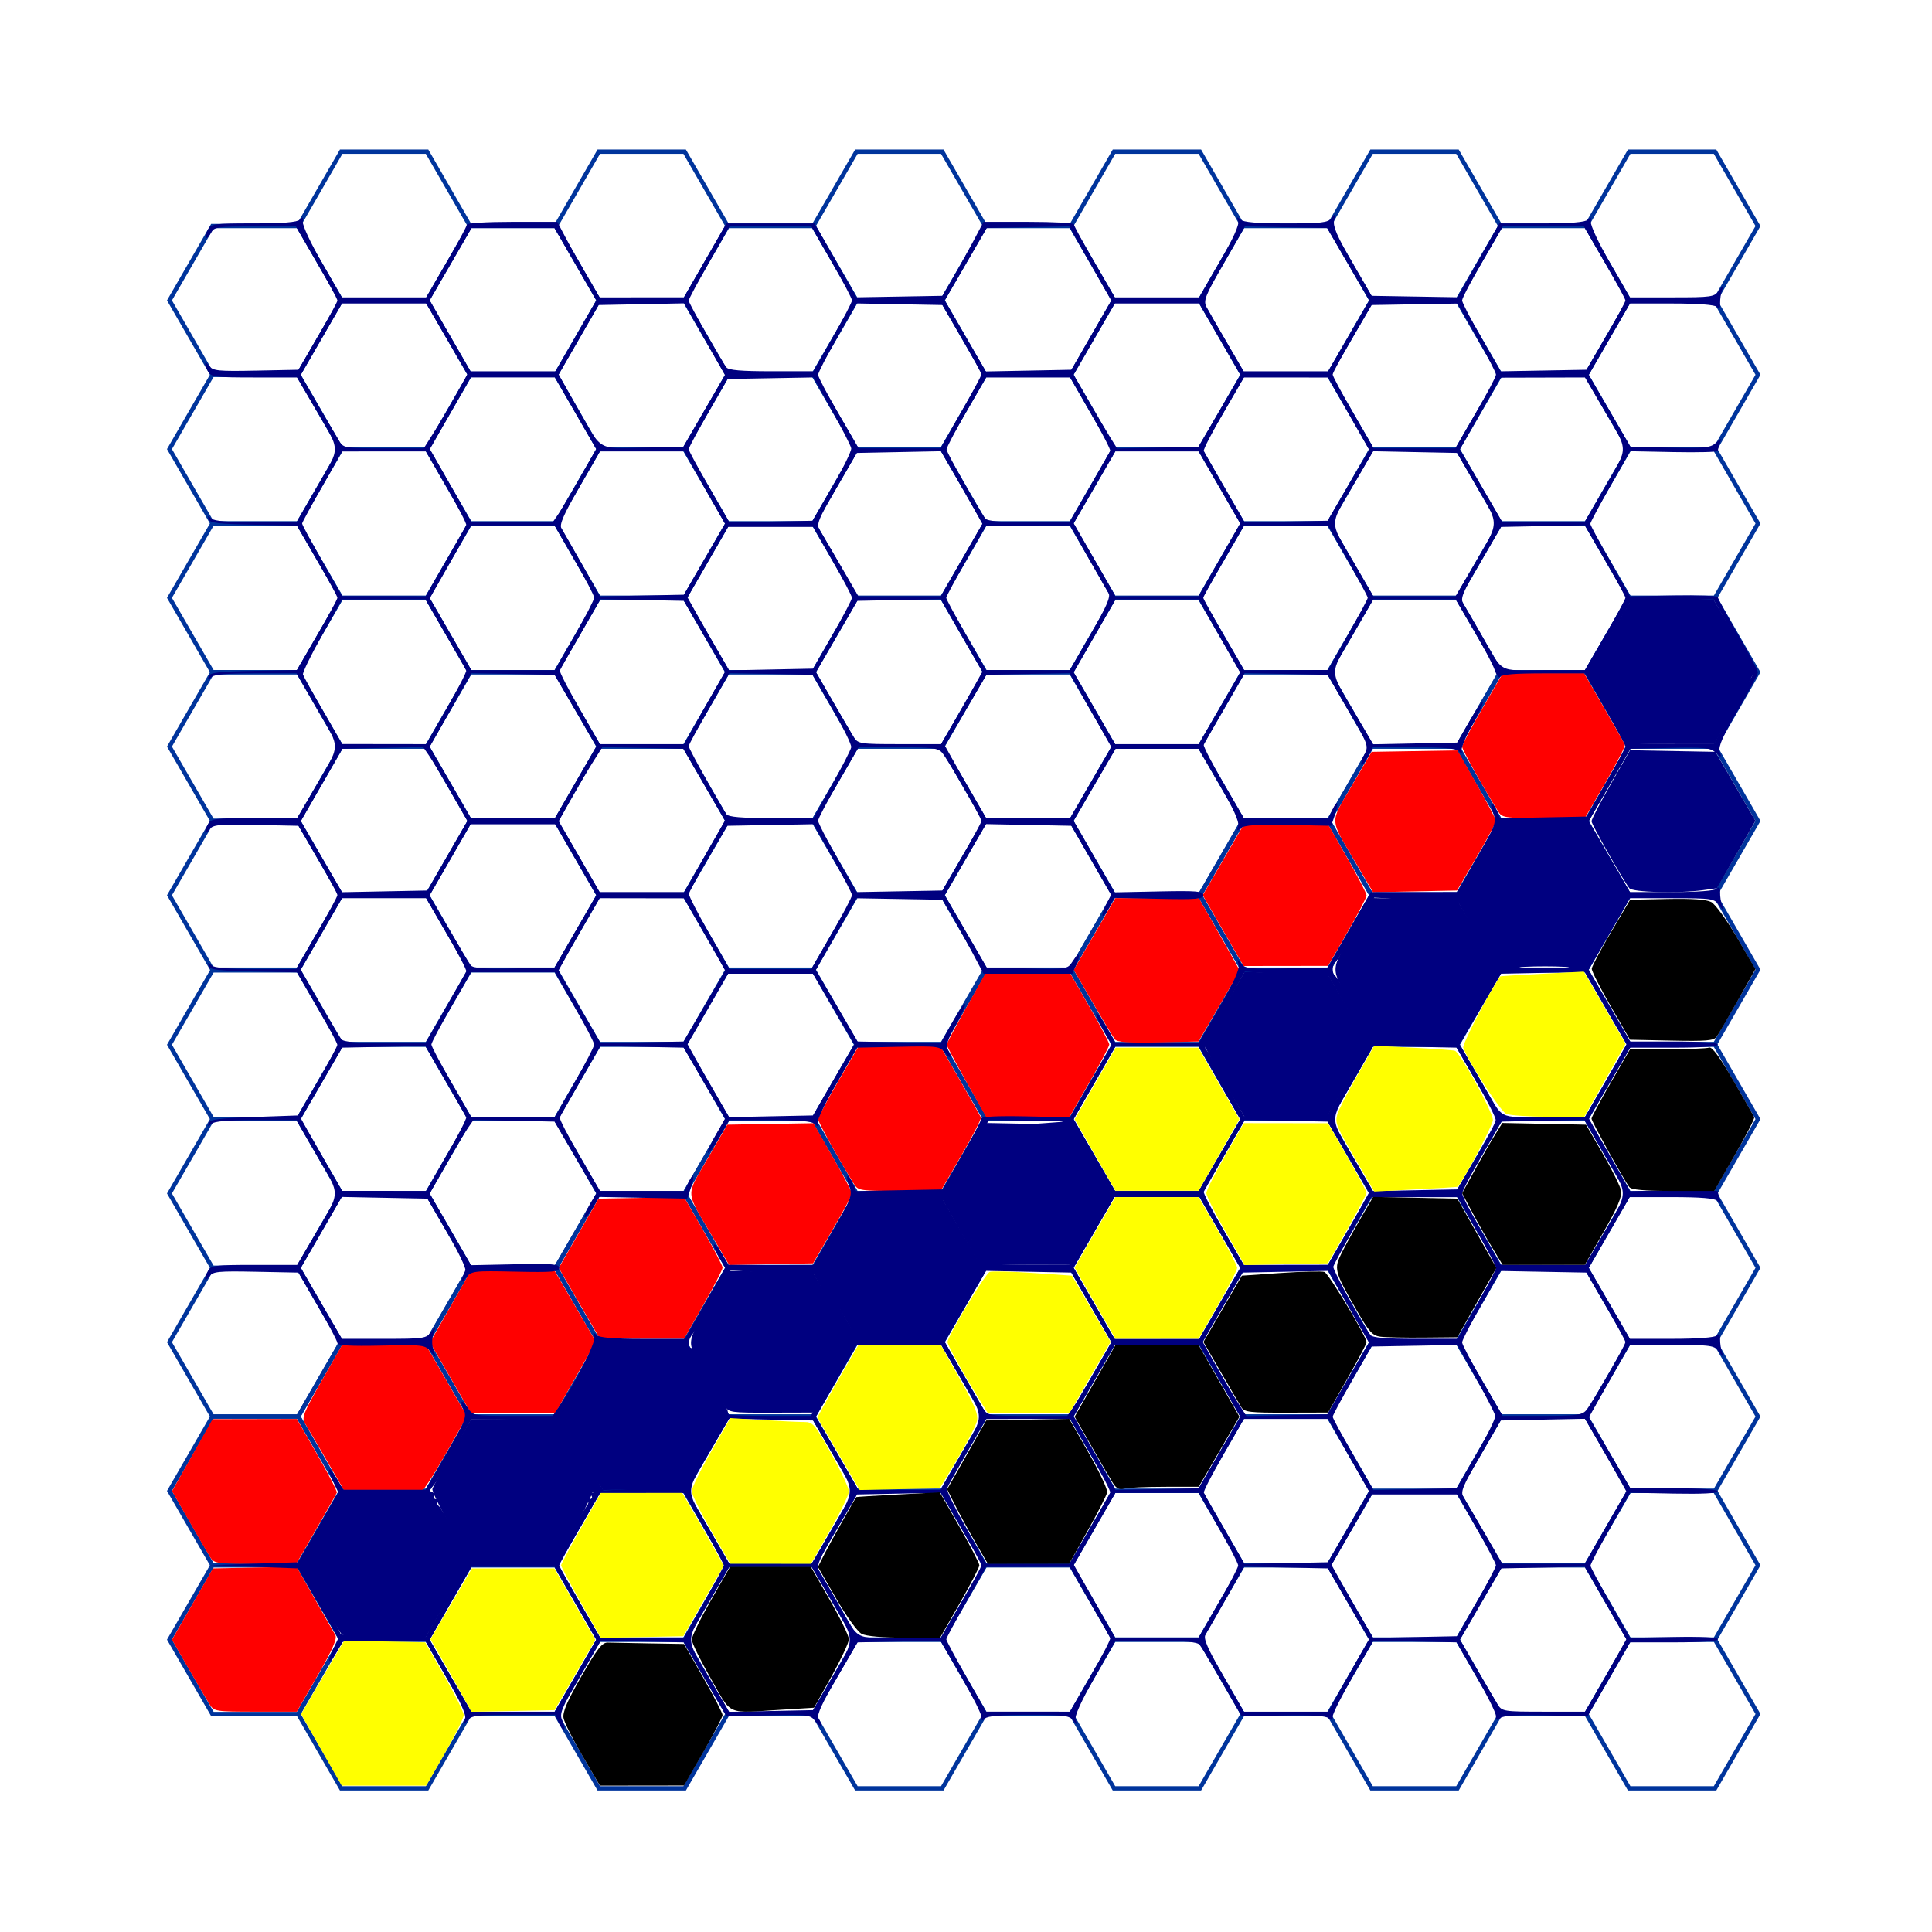 <?xml version="1.0" encoding="UTF-8" standalone="no"?>
<svg
   width="900px"
   height="900px"
   viewBox="0 0 900 900"
   version="1.1"
   xml:space="preserve"
   id="SVGRoot"
   inkscape:version="1.4.2 (f4327f4, 2025-05-13)"
   sodipodi:docname="semana11danilo.svg"
   xmlns:inkscape="http://www.inkscape.org/namespaces/inkscape"
   xmlns:sodipodi="http://sodipodi.sourceforge.net/DTD/sodipodi-0.dtd"
   xmlns="http://www.w3.org/2000/svg"
   xmlns:svg="http://www.w3.org/2000/svg"><defs
   id="defs126" />
<sodipodi:namedview
   pagecolor="#a9a9a9"
   bordercolor="#292929"
   borderopacity="1"
   inkscape:showpageshadow="2"
   inkscape:pageopacity="0.0"
   inkscape:pagecheckerboard="0"
   inkscape:deskcolor="#232323"
   id="namedview1"
   inkscape:zoom="0.69666667"
   inkscape:cx="450"
   inkscape:cy="450"
   inkscape:window-width="1600"
   inkscape:window-height="829"
   inkscape:window-x="-8"
   inkscape:window-y="-8"
   inkscape:window-maximized="1"
   inkscape:current-layer="SVGRoot" />
<style
   type="text/css"
   id="style1">
g.prefab path {
  vector-effect:non-scaling-stroke;
  -inkscape-stroke:hairline;
  fill: none;
  fill-opacity: 1;
  stroke-opacity: 1;
  stroke: #00349c;
}
</style>
<g
   inkscape:label="Hive"
   style="fill: white; stroke-width: 2; stroke: black;"
   class="prefab"
   id="g126">
  <path
   d="m 458.94,243.859 h 40 l 20,34.64 -20,34.64 h -40 l -20,-34.64 z"
   id="path1" />
  <path
   d="m 218.94,243.859 h 40 l 20,34.64 -20,34.64 h -40 l -20,-34.64 z"
   id="path2" />
  <path
   d="m 338.94,243.859 h 40 l 20,34.64 -20,34.64 h -40 l -20,-34.64 z"
   id="path3" />
  <path
   d="m 578.94,243.859 h 40 l 20,34.64 -20,34.64 h -40 l -20,-34.64 z"
   id="path4" />
  <path
   d="m 698.94,243.859 h 40 l 20,34.64 -20,34.64 h -40 l -20,-34.64 z"
   id="path5" />
  <path
   d="m 518.94,209.219 h 40 l 20,34.64 -20,34.64 h -40 l -20,-34.64 z"
   id="path6" />
  <path
   d="m 278.94,209.219 h 40 l 20,34.64 -20,34.64 h -40 l -20,-34.64 z"
   id="path7" />
  <path
   d="m 398.94,209.219 h 40 l 20,34.64 -20,34.64 h -40 l -20,-34.64 z"
   id="path8" />
  <path
   d="m 638.94,209.219 h 40 l 20,34.64 -20,34.64 h -40 l -20,-34.64 z"
   id="path9" />
  <path
   d="m 758.94,209.219 h 40 l 20,34.64 -20,34.64 h -40 l -20,-34.64 z"
   id="path10" />
  <path
   d="m 518.94,278.499 h 40 l 20,34.64 -20,34.64 h -40 l -20,-34.64 z"
   id="path11" />
  <path
   d="m 278.94,278.499 h 40 l 20,34.64 -20,34.64 h -40 l -20,-34.64 z"
   id="path12" />
  <path
   d="m 398.94,278.499 h 40 l 20,34.64 -20,34.64 h -40 l -20,-34.64 z"
   id="path13" />
  <path
   d="m 638.94,278.499 h 40 l 20,34.64 -20,34.64 h -40 l -20,-34.64 z"
   id="path14" />
  <path
   d="m 758.94,278.499 h 40 l 20,34.64 -20,34.64 h -40 l -20,-34.64 z"
   id="path15" />
  <path
   d="m 458.94,174.579 h 40 l 20,34.64 -20,34.64 h -40 l -20,-34.64 z"
   id="path16" />
  <path
   d="m 218.94,174.579 h 40 l 20,34.64 -20,34.64 h -40 l -20,-34.64 z"
   id="path17" />
  <path
   d="m 338.94,174.579 h 40 l 20,34.64 -20,34.64 h -40 l -20,-34.64 z"
   id="path18" />
  <path
   d="m 578.94,174.579 h 40 l 20,34.64 -20,34.64 h -40 l -20,-34.64 z"
   id="path19" />
  <path
   d="m 698.94,174.579 h 40 l 20,34.64 -20,34.64 h -40 l -20,-34.64 z"
   id="path20" />
  <path
   d="m 458.94,313.139 h 40 l 20,34.64 -20,34.64 h -40 l -20,-34.64 z"
   id="path21" />
  <path
   d="m 218.94,313.139 h 40 l 20,34.64 -20,34.64 h -40 l -20,-34.64 z"
   id="path22" />
  <path
   d="m 338.94,313.139 h 40 l 20,34.64 -20,34.64 h -40 l -20,-34.64 z"
   id="path23" />
  <path
   d="m 578.94,313.139 h 40 l 20,34.64 -20,34.64 h -40 l -20,-34.64 z"
   id="path24" />
  <path
   d="m 698.94,313.139 h 40 l 20,34.64 -20,34.64 h -40 l -20,-34.64 z"
   id="path25" />
  <path
   d="m 518.94,139.939 h 40 l 20,34.64 -20,34.64 h -40 l -20,-34.64 z"
   id="path26" />
  <path
   d="m 278.94,139.939 h 40 l 20,34.64 -20,34.64 h -40 l -20,-34.64 z"
   id="path27" />
  <path
   d="m 398.94,139.939 h 40 l 20,34.64 -20,34.64 h -40 l -20,-34.64 z"
   id="path28" />
  <path
   d="m 638.94,139.939 h 40 l 20,34.64 -20,34.64 h -40 l -20,-34.64 z"
   id="path29" />
  <path
   d="m 758.94,139.939 h 40 l 20,34.64 -20,34.64 h -40 l -20,-34.64 z"
   id="path30" />
  <path
   d="m 518.94,347.779 h 40 l 20,34.64 -20,34.64 h -40 l -20,-34.64 z"
   id="path31" />
  <path
   d="m 278.94,347.779 h 40 l 20,34.64 -20,34.64 h -40 l -20,-34.64 z"
   id="path32" />
  <path
   d="m 398.94,347.779 h 40 l 20,34.64 -20,34.64 h -40 l -20,-34.64 z"
   id="path33" />
  <path
   d="m 638.94,347.779 h 40 l 20,34.64 -20,34.64 h -40 l -20,-34.64 z"
   id="path34" />
  <path
   d="m 758.94,347.779 h 40 l 20,34.64 -20,34.64 h -40 l -20,-34.64 z"
   id="path35" />
  <path
   d="m 458.94,105.299 h 40 l 20,34.64 -20,34.64 h -40 l -20,-34.64 z"
   id="path36" />
  <path
   d="m 218.94,105.299 h 40 l 20,34.64 -20,34.64 h -40 l -20,-34.64 z"
   id="path37" />
  <path
   d="m 338.94,105.299 h 40 l 20,34.64 -20,34.64 h -40 l -20,-34.64 z"
   id="path38" />
  <path
   d="m 578.94,105.299 h 40 l 20,34.64 -20,34.64 h -40 l -20,-34.64 z"
   id="path39" />
  <path
   d="m 698.94,105.299 h 40 l 20,34.64 -20,34.64 h -40 l -20,-34.64 z"
   id="path40" />
  <path
   d="m 458.94,382.419 h 40 l 20,34.64 -20,34.64 h -40 l -20,-34.64 z"
   id="path41" />
  <path
   d="m 218.94,382.419 h 40 l 20,34.64 -20,34.64 h -40 l -20,-34.64 z"
   id="path42" />
  <path
   d="m 338.94,382.419 h 40 l 20,34.64 -20,34.64 h -40 l -20,-34.64 z"
   id="path43" />
  <path
   d="m 578.94,382.419 h 40 l 20,34.64 -20,34.64 h -40 l -20,-34.64 z"
   id="path44" />
  <path
   d="m 698.94,382.419 h 40 l 20,34.64 -20,34.64 h -40 l -20,-34.64 z"
   id="path45" />
  <path
   d="m 518.94,70.659 h 40 l 20,34.64 -20,34.64 h -40 l -20,-34.64 z"
   id="path46" />
  <path
   d="m 278.94,70.659 h 40 l 20,34.64 -20,34.64 h -40 l -20,-34.64 z"
   id="path47" />
  <path
   d="m 398.94,70.659 h 40 l 20,34.64 -20,34.64 h -40 l -20,-34.64 z"
   id="path48" />
  <path
   d="m 638.94,70.659 h 40 l 20,34.64 -20,34.64 h -40 l -20,-34.64 z"
   id="path49" />
  <path
   d="m 758.94,70.659 h 40 l 20,34.64 -20,34.64 h -40 l -20,-34.64 z"
   id="path50" />
  <path
   d="m 518.94,417.059 h 40 l 20,34.64 -20,34.64 h -40 l -20,-34.64 z"
   id="path51" />
  <path
   d="m 278.94,417.059 h 40 l 20,34.64 -20,34.64 h -40 l -20,-34.64 z"
   id="path52" />
  <path
   d="m 398.94,417.059 h 40 l 20,34.64 -20,34.64 h -40 l -20,-34.64 z"
   id="path53" />
  <path
   d="m 638.94,417.059 h 40 l 20,34.64 -20,34.64 h -40 l -20,-34.64 z"
   id="path54" />
  <path
   d="m 758.94,417.059 h 40 l 20,34.64 -20,34.64 h -40 l -20,-34.64 z"
   id="path55" />
  <path
   d="m 458.94,590.602 h 40 l 20,34.64 -20,34.64 h -40 l -20,-34.64 z"
   id="path56" />
  <path
   d="m 218.94,590.602 h 40 l 20,34.64 -20,34.64 h -40 l -20,-34.64 z"
   id="path57" />
  <path
   d="m 338.94,590.602 h 40 l 20,34.64 -20,34.64 h -40 l -20,-34.64 z"
   id="path58" />
  <path
   d="m 578.94,590.602 h 40 l 20,34.64 -20,34.64 h -40 l -20,-34.64 z"
   id="path59" />
  <path
   d="m 698.94,590.602 h 40 l 20,34.64 -20,34.64 h -40 l -20,-34.64 z"
   id="path60" />
  <path
   d="m 518.94,555.962 h 40 l 20,34.64 -20,34.64 h -40 l -20,-34.64 z"
   id="path61" />
  <path
   d="m 278.94,555.962 h 40 l 20,34.64 -20,34.64 h -40 l -20,-34.64 z"
   id="path62" />
  <path
   d="m 398.94,555.962 h 40 l 20,34.64 -20,34.64 h -40 l -20,-34.64 z"
   id="path63" />
  <path
   d="m 638.94,555.962 h 40 l 20,34.64 -20,34.64 h -40 l -20,-34.64 z"
   id="path64" />
  <path
   d="m 758.94,555.962 h 40 l 20,34.64 -20,34.64 h -40 l -20,-34.64 z"
   id="path65" />
  <path
   d="m 518.94,625.242 h 40 l 20,34.64 -20,34.64 h -40 l -20,-34.64 z"
   id="path66" />
  <path
   d="m 278.94,625.242 h 40 l 20,34.64 -20,34.64 h -40 l -20,-34.64 z"
   id="path67" />
  <path
   d="m 398.94,625.242 h 40 l 20,34.64 -20,34.64 h -40 l -20,-34.64 z"
   id="path68" />
  <path
   d="m 638.94,625.242 h 40 l 20,34.64 -20,34.64 h -40 l -20,-34.64 z"
   id="path69" />
  <path
   d="m 758.94,625.242 h 40 l 20,34.64 -20,34.64 h -40 l -20,-34.64 z"
   id="path70" />
  <path
   d="m 458.94,521.322 h 40 l 20,34.64 -20,34.64 h -40 l -20,-34.64 z"
   id="path71" />
  <path
   d="m 218.94,521.322 h 40 l 20,34.64 -20,34.64 h -40 l -20,-34.64 z"
   id="path72" />
  <path
   d="m 338.94,521.322 h 40 l 20,34.64 -20,34.64 h -40 l -20,-34.64 z"
   id="path73" />
  <path
   d="m 578.94,521.322 h 40 l 20,34.64 -20,34.64 h -40 l -20,-34.64 z"
   id="path74" />
  <path
   d="m 698.94,521.322 h 40 l 20,34.64 -20,34.64 h -40 l -20,-34.64 z"
   id="path75" />
  <path
   d="m 458.94,659.882 h 40 l 20,34.64 -20,34.64 h -40 l -20,-34.64 z"
   id="path76" />
  <path
   d="m 218.94,659.882 h 40 l 20,34.64 -20,34.64 h -40 l -20,-34.64 z"
   id="path77" />
  <path
   d="m 338.94,659.882 h 40 l 20,34.64 -20,34.64 h -40 l -20,-34.64 z"
   id="path78" />
  <path
   d="m 578.94,659.882 h 40 l 20,34.64 -20,34.64 h -40 l -20,-34.64 z"
   id="path79" />
  <path
   d="m 698.94,659.882 h 40 l 20,34.64 -20,34.64 h -40 l -20,-34.64 z"
   id="path80" />
  <path
   d="m 518.94,486.682 h 40 l 20,34.64 -20,34.64 h -40 l -20,-34.64 z"
   id="path81" />
  <path
   d="m 278.94,486.682 h 40 l 20,34.64 -20,34.64 h -40 l -20,-34.64 z"
   id="path82" />
  <path
   d="m 398.94,486.682 h 40 l 20,34.64 -20,34.64 h -40 l -20,-34.64 z"
   id="path83" />
  <path
   d="m 638.94,486.682 h 40 l 20,34.64 -20,34.64 h -40 l -20,-34.64 z"
   id="path84" />
  <path
   d="m 758.94,486.682 h 40 l 20,34.64 -20,34.64 h -40 l -20,-34.64 z"
   id="path85" />
  <path
   d="m 518.94,694.522 h 40 l 20,34.64 -20,34.64 h -40 l -20,-34.64 z"
   id="path86" />
  <path
   d="m 278.94,694.522 h 40 l 20,34.64 -20,34.64 h -40 l -20,-34.64 z"
   id="path87" />
  <path
   d="m 398.94,694.522 h 40 l 20,34.64 -20,34.64 h -40 l -20,-34.64 z"
   id="path88" />
  <path
   d="m 638.94,694.522 h 40 l 20,34.64 -20,34.64 h -40 l -20,-34.64 z"
   id="path89" />
  <path
   d="m 758.94,694.522 h 40 l 20,34.64 -20,34.64 h -40 l -20,-34.64 z"
   id="path90" />
  <path
   d="m 458.94,452.042 h 40 l 20,34.64 -20,34.64 h -40 l -20,-34.64 z"
   id="path91" />
  <path
   d="m 218.94,452.042 h 40 l 20,34.64 -20,34.64 h -40 l -20,-34.64 z"
   id="path92" />
  <path
   d="m 338.94,452.042 h 40 l 20,34.64 -20,34.64 h -40 l -20,-34.64 z"
   id="path93" />
  <path
   d="m 578.94,452.042 h 40 l 20,34.64 -20,34.64 h -40 l -20,-34.64 z"
   id="path94" />
  <path
   d="m 698.94,452.042 h 40 l 20,34.64 -20,34.64 h -40 l -20,-34.64 z"
   id="path95" />
  <path
   d="m 458.94,729.162 h 40 l 20,34.64 -20,34.64 h -40 l -20,-34.64 z"
   id="path96" />
  <path
   d="m 218.94,729.162 h 40 l 20,34.64 -20,34.64 h -40 l -20,-34.64 z"
   id="path97" />
  <path
   d="m 338.94,729.162 h 40 l 20,34.64 -20,34.64 h -40 l -20,-34.64 z"
   id="path98" />
  <path
   d="m 578.94,729.162 h 40 l 20,34.64 -20,34.64 h -40 l -20,-34.64 z"
   id="path99" />
  <path
   d="m 698.94,729.162 h 40 l 20,34.64 -20,34.64 h -40 l -20,-34.64 z"
   id="path100" />
  <path
   d="m 518.94,763.802 h 40 l 20,34.64 -20,34.64 h -40 l -20,-34.64 z"
   id="path101" />
  <path
   d="m 278.94,763.802 h 40 l 20,34.64 -20,34.64 h -40 l -20,-34.64 z"
   id="path102" />
  <path
   d="m 398.94,763.802 h 40 l 20,34.64 -20,34.64 h -40 l -20,-34.64 z"
   id="path103" />
  <path
   d="m 638.94,763.802 h 40 l 20,34.64 -20,34.64 h -40 l -20,-34.64 z"
   id="path104" />
  <path
   d="m 758.94,763.802 h 40 l 20,34.64 -20,34.64 h -40 l -20,-34.64 z"
   id="path105" />
  <path
   d="m 98.94,243.859 h 40 l 20,34.64 -20,34.64 h -40 l -20,-34.64 z"
   id="path106" />
  <path
   d="m 158.94,209.219 h 40 l 20,34.64 -20,34.64 h -40 l -20,-34.64 z"
   id="path107" />
  <path
   d="m 158.94,278.499 h 40 l 20,34.64 -20,34.64 h -40 l -20,-34.64 z"
   id="path108" />
  <path
   d="m 98.94,174.579 h 40 l 20,34.64 -20,34.64 h -40 l -20,-34.64 z"
   id="path109" />
  <path
   d="m 98.94,313.139 h 40 l 20,34.64 -20,34.64 h -40 l -20,-34.64 z"
   id="path110" />
  <path
   d="m 158.94,139.939 h 40 l 20,34.64 -20,34.64 h -40 l -20,-34.64 z"
   id="path111" />
  <path
   d="m 158.94,347.779 h 40 l 20,34.64 -20,34.64 h -40 l -20,-34.64 z"
   id="path112" />
  <path
   d="m 98.94,105.299 h 40 l 20,34.64 -20,34.64 h -40 l -20,-34.64 z"
   id="path113" />
  <path
   d="m 98.94,382.419 h 40 l 20,34.64 -20,34.64 h -40 l -20,-34.64 z"
   id="path114" />
  <path
   d="m 158.94,70.659 h 40 l 20,34.64 -20,34.64 h -40 l -20,-34.64 z"
   id="path115" />
  <path
   d="m 158.94,417.059 h 40 l 20,34.64 -20,34.64 h -40 l -20,-34.64 z"
   id="path116" />
  <path
   d="m 98.94,590.602 h 40 l 20,34.64 -20,34.64 h -40 l -20,-34.64 z"
   id="path117" />
  <path
   d="m 158.94,555.962 h 40 l 20,34.64 -20,34.64 h -40 l -20,-34.64 z"
   id="path118" />
  <path
   d="m 158.94,625.242 h 40 l 20,34.64 -20,34.64 h -40 l -20,-34.64 z"
   id="path119" />
  <path
   d="m 98.94,521.322 h 40 l 20,34.64 -20,34.64 h -40 l -20,-34.64 z"
   id="path120" />
  <path
   d="m 98.94,659.882 h 40 l 20,34.64 -20,34.64 h -40 l -20,-34.64 z"
   id="path121" />
  <path
   d="m 158.94,486.682 h 40 l 20,34.64 -20,34.64 h -40 l -20,-34.64 z"
   id="path122" />
  <path
   d="m 158.94,694.522 h 40 l 20,34.64 -20,34.64 h -40 l -20,-34.64 z"
   id="path123" />
  <path
   d="m 98.94,452.042 h 40 l 20,34.64 -20,34.64 h -40 l -20,-34.64 z"
   id="path124" />
  <path
   d="m 98.94,729.162 h 40 l 20,34.64 -20,34.64 h -40 l -20,-34.64 z"
   id="path125" />
  <path
   d="m 158.94,763.802 h 40 l 20,34.64 -20,34.64 h -40 l -20,-34.64 z"
   id="path126" />
</g>
<path
   style="fill:#ff0000;stroke-width:1.435"
   d="m 97.749,794.139 c -1.143,-1.776 -5.579,-9.316 -9.859,-16.754 l -7.781,-13.524 9.533,-16.619 9.533,-16.619 19.497,-0.398 19.497,-0.398 8.318,14.752 c 4.575,8.114 8.932,15.764 9.684,17 1.021,1.68 -1.066,6.483 -8.264,19.019 l -9.63,16.772 h -19.225 c -18.365,0 -19.318,-0.145 -21.303,-3.23 z"
   id="path127" /><path
   style="fill:#ff0000;stroke-width:1.435"
   d="m 97.804,725.239 c -1.112,-1.776 -5.542,-9.394 -9.844,-16.927 l -7.821,-13.698 9.452,-16.764 9.452,-16.764 19.617,-0.041 19.617,-0.041 9.536,16.608 c 5.245,9.134 9.336,17.109 9.091,17.721 -0.245,0.612 -4.592,8.318 -9.661,17.124 l -9.216,16.011 h -19.1 c -18.251,0 -19.19,-0.144 -21.123,-3.23 z"
   id="path128" /><path
   style="fill:#ff0000;stroke-width:1.435"
   d="m 152.014,680.024 c -4.47,-7.697 -8.947,-15.326 -9.949,-16.952 -1.615,-2.621 -0.738,-4.861 7.722,-19.723 l 9.544,-16.765 19.532,-0.014 19.532,-0.014 9.585,16.609 9.585,16.609 -7.467,13.176 c -4.107,7.247 -8.695,14.952 -10.195,17.123 l -2.728,3.947 h -18.516 -18.516 z"
   id="path129" /><path
   style="fill:#ff0000;stroke-width:1.435"
   d="m 209.795,641.751 -9.484,-16.383 9.462,-16.632 9.462,-16.632 h 19.597 19.597 l 9.575,16.473 9.575,16.473 -9.41,16.542 -9.41,16.542 H 239.018 219.279 Z"
   id="path130" /><path
   style="fill:#ff0000;stroke-width:1.435"
   d="m 269.883,607.169 -9.59,-16.515 9.27,-16.14 9.27,-16.14 19.914,-0.364 19.914,-0.364 8.971,15.612 c 4.934,8.587 8.971,16.355 8.971,17.263 0,0.908 -4.037,8.734 -8.971,17.391 l -8.971,15.74 -19.594,0.016 -19.594,0.016 z"
   id="path131" /><path
   style="fill:#ff0000;stroke-width:1.435"
   d="m 331.711,575.76 c -12.611,-21.428 -12.429,-18.157 -2.005,-36.134 l 9.105,-15.703 20.068,-0.344 20.068,-0.344 8.971,15.713 c 4.934,8.642 8.971,16.301 8.971,17.019 0,0.718 -4.081,8.336 -9.069,16.927 l -9.069,15.621 -19.532,0.399 -19.532,0.399 z"
   id="path132" /><path
   style="fill:#ff0000;stroke-width:1.435"
   d="m 397.826,551.555 c -6.905,-11.148 -16.726,-28.86 -16.726,-30.166 0,-0.851 4.249,-8.864 9.443,-17.808 l 9.443,-16.261 h 19.021 19.021 l 9.216,16.011 c 5.069,8.806 9.43,16.554 9.692,17.217 0.262,0.663 -3.84,8.637 -9.114,17.721 l -9.59,16.515 h -19.202 c -18.363,0 -19.289,-0.141 -21.202,-3.23 z"
   id="path133" /><path
   style="fill:#ff0000;stroke-width:1.435"
   d="m 450.158,503.909 c -5.045,-8.999 -9.172,-16.786 -9.172,-17.306 0,-0.52 4.128,-8.308 9.172,-17.306 l 9.172,-16.361 19.438,-0.032 19.438,-0.032 9.27,16.118 c 5.099,8.865 9.27,16.778 9.27,17.584 0,0.806 -4.169,8.733 -9.264,17.614 l -9.264,16.148 -19.444,-0.032 -19.444,-0.032 z"
   id="path134" /><path
   style="fill:#ff0000;stroke-width:1.435"
   d="m 519.316,484.131 c -0.791,-1.009 -5.421,-8.701 -10.289,-17.094 l -8.852,-15.26 9.694,-16.678 9.694,-16.678 h 19.458 19.458 l 5.137,8.971 c 2.825,4.934 7.114,12.524 9.531,16.866 l 4.394,7.895 -9.612,16.507 -9.612,16.507 -18.782,0.399 c -13.932,0.296 -19.153,-0.075 -20.22,-1.435 z"
   id="path135" /><path
   style="fill:#ff0000;stroke-width:1.435"
   d="m 523.923,484.955 c -3.747,-0.552 -5.47,-2.63 -13.271,-16.001 -4.931,-8.451 -9.09,-15.92 -9.244,-16.598 -0.153,-0.678 3.881,-8.571 8.965,-17.539 l 9.244,-16.307 19.378,-0.029 19.378,-0.029 8.971,16.213 c 4.934,8.917 8.971,16.74 8.971,17.385 0,0.644 -4.007,8.198 -8.905,16.786 l -8.905,15.615 h -6.674 c -3.67,0 -10.482,0.257 -15.138,0.57 -4.655,0.314 -10.402,0.284 -12.77,-0.065 z"
   id="path136" /><path
   style="fill:#ff0000;stroke-width:1.435"
   d="m 573.297,439.593 c -3.309,-5.724 -7.592,-13.143 -9.518,-16.487 l -3.501,-6.08 9.598,-16.528 9.598,-16.528 19.594,0.016 19.594,0.016 8.971,15.74 c 4.934,8.657 8.971,16.483 8.971,17.391 0,0.908 -4.037,8.663 -8.971,17.234 l -8.971,15.583 -19.674,0.025 L 579.313,450 Z"
   id="path137" /><path
   style="fill:#ff0000;stroke-width:1.435"
   d="m 631.78,402.313 c -12.709,-21.603 -12.53,-18.36 -2.009,-36.372 l 9.171,-15.701 20.003,-0.336 20.003,-0.336 8.971,15.781 c 4.934,8.679 8.971,16.381 8.971,17.115 0,0.734 -4.079,8.317 -9.064,16.852 l -9.064,15.518 -19.574,0.399 -19.574,0.399 z"
   id="path138" /><path
   style="fill:#ff0000;stroke-width:1.435"
   d="m 697.812,377.871 c -6.927,-11.105 -16.712,-28.683 -16.712,-30.022 0,-0.872 4.263,-8.926 9.473,-17.899 l 9.473,-16.314 h 18.936 18.936 l 9.27,16.024 c 5.099,8.813 9.49,16.576 9.757,17.251 0.268,0.675 -3.82,8.644 -9.084,17.708 l -9.571,16.482 h -19.233 c -18.391,0 -19.321,-0.141 -21.247,-3.23 z"
   id="path139" /><path
   style="fill:#000080;stroke-width:1.435"
   d="m 753.968,336.952 c -2.949,-5.324 -7.246,-12.909 -9.549,-16.856 l -4.187,-7.177 9.653,-16.507 9.653,-16.507 19.312,-0.397 19.312,-0.397 9.293,16.062 c 5.111,8.834 9.493,16.557 9.737,17.163 0.245,0.605 -3.846,8.574 -9.091,17.708 l -9.536,16.608 -19.617,-0.01 -19.617,-0.01 z"
   id="path140" /><path
   style="fill:#000080;stroke-width:1.435"
   d="m 158.994,761.124 c -0.773,-0.987 -4.167,-6.639 -7.543,-12.56 -3.376,-5.921 -7.288,-12.703 -8.694,-15.072 l -2.556,-4.306 9.592,-16.507 9.592,-16.507 19.354,-0.397 19.354,-0.397 9.699,16.789 9.699,16.789 -9.615,16.981 -9.615,16.981 h -18.932 c -13.439,0 -19.339,-0.521 -20.337,-1.794 z"
   id="path141" /><path
   style="fill:#000080;stroke-width:1.435"
   d="m 210.287,711.875 c -5.132,-9.087 -9.118,-17.306 -8.858,-18.265 0.259,-0.959 4.428,-8.687 9.264,-17.174 l 8.792,-15.431 19.444,0.025 19.444,0.025 8.86,15.406 c 4.873,8.473 9.071,16.114 9.33,16.979 0.259,0.865 -3.728,9.086 -8.86,18.269 l -9.33,16.697 -19.378,-0.004 -19.378,-0.004 z"
   id="path142" /><path
   style="fill:#000080;stroke-width:1.435"
   d="m 278.115,690.113 c -1.518,-2.193 -6.143,-9.904 -10.278,-17.135 l -7.517,-13.147 9.553,-16.638 9.553,-16.638 19.617,0.051 19.617,0.051 9.474,16.639 9.475,16.639 -9.692,16.683 -9.692,16.683 -18.675,0.4 -18.675,0.4 z"
   id="path143" /><path
   style="fill:#000080;stroke-width:1.435"
   d="m 390.072,607.859 c -4.934,-8.679 -8.971,-16.448 -8.971,-17.264 0,-0.816 4.037,-8.554 8.971,-17.196 l 8.971,-15.713 19.956,0.344 19.956,0.344 9.309,16.137 9.309,16.137 -9.359,16.16 -9.359,16.16 -19.906,0.336 -19.906,0.336 z"
   id="path144" /><path
   style="fill:#000080;stroke-width:1.435"
   d="m 337.525,654.904 c -1.108,-1.776 -5.375,-8.992 -9.482,-16.035 -8.587,-14.724 -8.881,-12.08 3.736,-33.527 l 7.835,-13.318 19.574,0.399 19.574,0.399 9.064,15.518 c 4.985,8.535 9.064,16.119 9.064,16.852 0,0.734 -4.037,8.422 -8.971,17.085 l -8.971,15.751 -19.704,0.052 c -18.907,0.05 -19.785,-0.078 -21.718,-3.177 z"
   id="path145" /><path
   style="fill:#000080;stroke-width:1.435"
   d="m 449.826,572.51 -9.504,-16.696 9.498,-16.341 9.498,-16.341 19.919,0.396 19.919,0.396 9.21,16.035 9.21,16.035 -9.592,16.62 -9.592,16.62 -19.532,-0.014 -19.532,-0.014 z"
   id="path146" /><path
   style="fill:#000080;stroke-width:1.435"
   d="m 570.101,503.669 c -5.325,-9.209 -9.497,-17.2 -9.27,-17.759 0.227,-0.559 4.57,-8.238 9.651,-17.066 l 9.238,-16.05 19.354,0.398 19.354,0.398 5.901,10.048 c 3.245,5.526 7.592,12.958 9.659,16.515 l 3.759,6.467 -9.637,16.499 -9.637,16.499 -19.346,0.397 -19.346,0.397 z"
   id="path147" /><path
   style="fill:#000080;stroke-width:1.435"
   d="m 630.23,469.049 c -10.949,-19.247 -11.086,-15.8 1.481,-37.153 l 7.977,-13.554 19.532,0.399 19.532,0.399 9.069,15.621 c 4.988,8.592 9.069,16.203 9.069,16.915 0,0.712 -4.252,8.7 -9.45,17.752 L 677.99,485.885 h -19.091 -19.091 z"
   id="path148" /><path
   style="fill:#000080;stroke-width:1.435"
   d="m 260.35,802.578 -1.72,-3.774 h -19.348 c -16.698,0 -19.626,0.344 -21.375,2.512 -1.887,2.338 -1.971,2.306 -1.217,-0.468 0.557,-2.05 -2.212,-8.21 -8.871,-19.737 l -9.68,-16.757 h -19.094 -19.094 l -3,5.085 c -3.772,6.394 -5.01,5.576 -1.788,-1.182 l 2.415,-5.064 -9.352,-16.286 -9.352,-16.286 -20.633,-0.757 -20.633,-0.757 20.631,-0.678 20.631,-0.678 9.354,-16.286 9.354,-16.286 -2.415,-5.064 c -3.222,-6.757 -1.984,-7.575 1.788,-1.182 l 3,5.085 h 19.15 19.15 l 9.709,-16.789 c 8.593,-14.859 9.526,-17.19 8.117,-20.281 -2.187,-4.801 -0.958,-5.441 1.943,-1.013 2.344,3.577 2.668,3.633 20.91,3.633 h 18.529 l 2.728,-3.947 c 7.991,-11.563 17.527,-30.378 16.65,-32.854 -0.774,-2.188 -0.595,-2.347 0.988,-0.878 1.351,1.254 7.85,1.794 21.575,1.794 h 19.641 l 9.419,-16.557 9.419,-16.557 -2.971,-5.035 c -1.634,-2.769 -2.648,-5.358 -2.253,-5.753 0.395,-0.395 2.068,1.571 3.718,4.368 l 3,5.085 19.785,-0.016 19.785,-0.016 9.169,-16.084 c 8.453,-14.829 9.043,-16.417 7.561,-20.344 -2.042,-5.409 -0.906,-6.802 1.407,-1.725 l 1.737,3.812 20.164,-0.397 20.164,-0.397 9.004,-15.789 c 4.952,-8.684 9.008,-16.435 9.012,-17.225 0.005,-0.91 7.566,-1.278 20.662,-1.005 l 20.654,0.431 9.689,-16.874 9.689,-16.874 -3.925,-6.982 c -2.159,-3.84 -3.602,-7.305 -3.207,-7.7 0.395,-0.395 2.557,2.556 4.804,6.558 l 4.086,7.276 19.404,0.001 19.404,10e-4 9.68,-16.757 c 6.659,-11.527 9.427,-17.687 8.871,-19.737 -0.76,-2.799 -0.685,-2.825 1.249,-0.425 1.819,2.258 4.279,2.508 21.197,2.153 l 19.139,-0.402 10.036,-17.584 10.036,-17.584 20.157,-0.016 20.157,-0.016 9.169,-16.084 c 8.453,-14.829 9.043,-16.417 7.561,-20.344 -2.042,-5.409 -0.906,-6.802 1.407,-1.725 l 1.737,3.812 20.164,-0.397 20.164,-0.397 9.004,-15.789 c 4.952,-8.684 9.009,-16.296 9.015,-16.915 0.006,-0.619 -4.242,-8.532 -9.44,-17.584 l -9.45,-16.458 h -19.173 c -12.651,0 -19.513,0.549 -20.171,1.614 -0.583,0.943 -1.697,-0.4 -2.679,-3.23 -0.924,-2.664 -5.396,-11.142 -9.936,-18.839 L 678.062,279.187 H 658.911 639.76 l -9.652,16.621 c -11.065,19.054 -11.213,15.592 1.603,37.368 l 7.977,13.554 19.566,-0.399 19.566,-0.399 5.608,-9.766 c 3.084,-5.372 5.917,-9.457 6.295,-9.08 0.378,0.378 -1.785,5.096 -4.806,10.484 -3.021,5.389 -5.287,10.766 -5.035,11.95 0.368,1.729 0.095,1.8 -1.384,0.359 -1.286,-1.253 -7.593,-1.794 -20.896,-1.794 h -19.054 l -2.296,4.44 c -1.263,2.442 -2.619,4.117 -3.014,3.722 -0.395,-0.395 0.223,-2.554 1.372,-4.798 2.024,-3.952 1.786,-4.601 -7.534,-20.588 l -9.623,-16.507 -19.312,-0.397 -19.312,-0.397 -9.293,16.062 c -5.111,8.834 -9.512,16.614 -9.78,17.289 -0.268,0.675 3.82,8.644 9.084,17.708 l 9.571,16.482 h 19.753 19.753 l 1.72,-3.774 c 2.417,-5.304 3.27,-3.586 1.189,2.394 l -1.73,4.969 -19.899,-0.4 c -14.487,-0.292 -20.496,0.096 -22.097,1.424 -1.872,1.554 -2.072,1.401 -1.348,-1.035 0.583,-1.961 -2.181,-8.048 -8.795,-19.367 l -9.645,-16.507 h -19.297 -19.297 l -9.823,16.769 -9.823,16.769 9.575,16.676 9.575,16.676 20.654,-0.431 c 17.594,-0.367 20.654,-0.112 20.654,1.722 0,1.834 -3.07,2.089 -20.741,1.721 l -20.741,-0.432 -2.334,4.513 c -1.283,2.482 -2.656,4.19 -3.051,3.795 -0.395,-0.395 0.333,-2.75 1.618,-5.235 l 2.336,-4.517 -9.23,-16.071 -9.23,-16.071 -19.919,-0.396 -19.919,-0.396 -9.63,16.568 -9.63,16.568 9.803,16.842 9.803,16.842 18.792,0.4 c 18.77,0.4 18.795,0.396 21.199,-3.274 3.083,-4.705 4.033,-3.811 1.682,1.581 l -1.816,4.165 h -20.679 -20.679 l -5.319,-10.048 c -2.925,-5.526 -7.229,-13.278 -9.562,-17.225 l -4.243,-7.177 -19.997,-0.347 -19.997,-0.347 -9.522,16.698 -9.522,16.698 9.74,16.663 9.74,16.663 19.373,0.398 19.373,0.398 5.3,-9.478 c 2.915,-5.213 5.623,-9.155 6.018,-8.76 0.395,0.395 -1.573,4.813 -4.372,9.818 -3.631,6.494 -4.703,9.711 -3.741,11.233 2.371,3.749 1.423,5.126 -1.191,1.729 -2.432,-3.16 -3.19,-3.26 -21.792,-2.871 l -19.273,0.403 -9.498,16.559 c -5.224,9.108 -9.21,17.505 -8.857,18.66 0.516,1.694 0.272,1.753 -1.261,0.307 -1.324,-1.249 -7.67,-1.794 -20.887,-1.794 h -18.986 l -4.566,7.98 c -2.511,4.389 -4.889,7.657 -5.283,7.262 -0.395,-0.395 1.235,-4.147 3.622,-8.339 l 4.34,-7.621 -9.662,-16.507 -9.662,-16.507 -19.377,-0.398 -19.377,-0.398 -9.238,16.05 c -5.081,8.828 -9.452,16.593 -9.714,17.256 -0.262,0.663 3.84,8.637 9.114,17.721 l 9.59,16.515 h 19.722 19.722 l 1.72,-3.774 c 2.417,-5.304 3.27,-3.586 1.189,2.394 l -1.73,4.969 -20.48,-0.398 -20.48,-0.398 -3.024,5.125 c -1.663,2.819 -3.347,4.802 -3.741,4.407 -0.395,-0.395 0.682,-3.091 2.394,-5.991 l 3.111,-5.273 -9.772,-16.678 -9.772,-16.678 -18.872,-0.4 -18.872,-0.4 -2.757,3.988 c -1.516,2.193 -6.117,9.917 -10.224,17.164 l -7.467,13.176 9.626,16.68 9.626,16.68 20.569,-0.43 c 17.518,-0.366 20.569,-0.11 20.569,1.723 8e-5,1.833 -3.028,2.088 -20.391,1.715 -19.806,-0.425 -20.469,-0.343 -23.102,2.871 -2.591,3.162 -2.657,2.341 -0.28,-3.509 0.401,-0.987 -3.403,-8.9 -8.454,-17.584 l -9.183,-15.789 -19.956,-0.396 -19.956,-0.396 -9.564,16.539 -9.564,16.539 9.598,16.513 9.598,16.513 h 19.589 c 18.644,0 19.705,-0.156 21.998,-3.23 2.104,-2.821 2.282,-2.867 1.403,-0.359 -1.287,3.673 -1.272,6.455 0.053,10.048 0.917,2.486 0.695,2.427 -1.653,-0.438 -2.634,-3.214 -3.296,-3.296 -23.102,-2.871 -14.326,0.308 -20.39,-0.039 -20.389,-1.166 0.001,-0.882 -4.079,-8.633 -9.067,-17.225 l -9.069,-15.621 -19.809,-0.4 c -17.591,-0.356 -20.026,-0.115 -21.747,2.153 -2.301,3.033 -2.652,1.376 -0.543,-2.565 1.36,-2.541 3.182,-2.776 21.484,-2.776 h 19.998 l 7.811,-13.278 c 12.75,-21.673 12.611,-18.252 1.532,-37.448 l -9.66,-16.739 h -18.886 c -13.137,0 -19.465,0.546 -20.788,1.794 -1.535,1.448 -1.776,1.379 -1.247,-0.359 0.528,-1.737 4.615,-2.292 21.164,-2.871 l 20.509,-0.718 9.129,-15.789 c 5.021,-8.684 9.142,-16.385 9.159,-17.112 0.017,-0.728 -4.209,-8.623 -9.39,-17.545 l -9.42,-16.222 -20.247,-0.398 C 101.581,452.227 97.722,451.756 97.187,450 c -0.529,-1.738 -0.289,-1.807 1.246,-0.359 1.322,1.247 7.636,1.794 20.717,1.794 h 18.815 l 9.606,-16.612 c 5.284,-9.137 9.606,-17.171 9.606,-17.855 0,-0.684 -4.079,-8.226 -9.064,-16.761 l -9.064,-15.518 -19.814,-0.4 c -17.596,-0.356 -20.031,-0.115 -21.752,2.153 -2.301,3.033 -2.652,1.376 -0.543,-2.565 1.36,-2.541 3.182,-2.776 21.484,-2.776 h 19.998 l 7.811,-13.278 c 12.8,-21.757 12.657,-18.337 1.568,-37.492 l -9.665,-16.695 h -18.901 c -13.15,0 -19.48,0.546 -20.803,1.794 -1.535,1.448 -1.775,1.379 -1.246,-0.359 0.535,-1.756 4.394,-2.227 20.903,-2.551 l 20.247,-0.398 9.42,-16.222 c 5.181,-8.922 9.42,-16.767 9.42,-17.432 0,-0.666 -4.239,-8.51 -9.42,-17.432 l -9.42,-16.222 -20.247,-0.398 c -16.509,-0.324 -20.368,-0.795 -20.903,-2.551 -0.529,-1.738 -0.289,-1.807 1.246,-0.359 1.323,1.248 7.653,1.794 20.803,1.794 h 18.901 l 9.665,-16.695 c 11.068,-19.119 11.207,-15.665 -1.499,-37.255 l -7.954,-13.515 h -19.961 c -18.266,0 -20.088,-0.236 -21.447,-2.776 -2.109,-3.941 -1.759,-5.598 0.543,-2.565 1.72,2.268 4.155,2.509 21.752,2.153 l 19.814,-0.4 9.064,-15.518 c 4.985,-8.535 9.064,-16.073 9.064,-16.751 0,-0.678 -4.348,-8.713 -9.662,-17.855 l -9.662,-16.623 h -18.996 c -17.787,0 -19.098,0.191 -20.598,2.994 -0.881,1.647 -1.925,2.671 -2.32,2.276 -0.395,-0.395 0.003,-2.065 0.885,-3.711 1.505,-2.812 2.801,-2.994 21.36,-2.994 13.71,0 20.298,-0.54 21.522,-1.764 1.395,-1.395 1.68,-1.169 1.364,1.077 -0.22,1.562 3.769,10.107 8.864,18.989 l 9.264,16.148 h 19.69 19.69 l 9.443,-16.261 c 5.193,-8.943 9.442,-16.856 9.441,-17.584 -6.9e-4,-0.747 9.176,-1.323 21.077,-1.323 h 21.078 l 3.845,7.306 c 2.115,4.018 6.546,11.931 9.848,17.584 l 6.003,10.278 19.674,-0.001 19.674,-0.001 9.874,-17.223 9.874,-17.223 h 20.512 20.512 l 9.805,17.215 9.805,17.215 19.997,-0.349 19.997,-0.349 4.243,-7.177 c 2.334,-3.947 6.638,-11.699 9.565,-17.225 l 5.321,-10.048 h 21.037 c 11.57,0 21.037,0.513 21.036,1.139 -6.7e-4,0.627 4.283,8.539 9.518,17.584 l 9.52,16.444 h 19.701 19.701 l 9.505,-16.47 c 6.235,-10.804 9.196,-17.347 8.606,-19.019 -0.734,-2.083 -0.544,-2.221 1.035,-0.755 1.348,1.25 7.78,1.794 21.225,1.794 16.664,0 19.56,-0.342 21.266,-2.512 1.792,-2.28 1.899,-2.177 1.16,1.115 -0.617,2.746 1.407,7.455 8.329,19.378 l 9.144,15.751 19.998,0.339 19.998,0.339 9.773,-17.205 9.773,-17.205 h 19.724 c 13.684,0 20.264,-0.54 21.488,-1.764 1.395,-1.395 1.68,-1.169 1.364,1.077 -0.22,1.562 3.769,10.107 8.864,18.989 l 9.264,16.148 h 19.628 c 18.684,0 19.744,-0.155 22.037,-3.23 2.096,-2.81 2.275,-2.856 1.379,-0.359 -0.566,1.579 -0.99,4.389 -0.941,6.245 0.064,2.455 -0.342,2.943 -1.491,1.794 -0.994,-0.994 -8.8,-1.58 -21.056,-1.58 h -19.476 l -9.607,16.63 -9.607,16.63 9.736,16.743 9.736,16.743 18.396,0.403 c 15.957,0.35 18.782,0.064 21.313,-2.153 2.803,-2.456 2.88,-2.453 1.956,0.073 -0.529,1.446 -0.96,3.061 -0.959,3.589 10e-4,0.528 -9.203,0.776 -20.455,0.552 l -20.457,-0.407 -9.261,16.391 c -5.093,9.015 -9.253,16.858 -9.244,17.429 0.009,0.571 4.177,8.401 9.261,17.401 l 9.244,16.363 20.457,-0.37 c 11.251,-0.204 20.456,0.142 20.455,0.769 -0.001,0.627 4.196,8.392 9.328,17.256 5.132,8.864 9.33,16.873 9.33,17.797 0,0.924 -4.219,8.895 -9.376,17.713 -6.898,11.795 -9.124,16.844 -8.422,19.102 0.924,2.972 0.863,2.988 -1.911,0.512 -2.488,-2.22 -5.289,-2.503 -21.298,-2.153 l -18.433,0.403 -9.681,16.878 -9.681,16.878 9.588,16.495 9.588,16.495 h 19.477 c 12.256,0 20.063,-0.586 21.057,-1.58 1.149,-1.149 1.555,-0.66 1.491,1.794 -0.049,1.856 0.375,4.666 0.941,6.245 0.896,2.498 0.717,2.451 -1.379,-0.359 -2.293,-3.074 -3.354,-3.23 -21.997,-3.23 h -19.588 l -9.628,16.666 -9.628,16.666 9.684,16.707 9.684,16.707 h 20.426 c 12.66,0 20.426,0.546 20.426,1.435 0,0.89 -7.765,1.435 -20.423,1.435 h -20.423 l -9.611,16.507 -9.611,16.507 3.21,5.742 c 1.766,3.158 6.076,10.766 9.578,16.907 l 6.368,11.165 20.457,-0.4 c 11.251,-0.22 20.456,0.032 20.455,0.56 -0.001,0.528 0.416,2.142 0.927,3.589 0.76,2.151 0.577,2.303 -1.005,0.835 -1.35,-1.253 -7.829,-1.794 -21.466,-1.794 H 759.165 l -9.543,16.502 -9.543,16.502 9.598,16.513 9.598,16.513 h 19.477 c 12.256,0 20.063,-0.586 21.057,-1.58 1.149,-1.149 1.555,-0.66 1.491,1.794 -0.049,1.856 0.375,4.666 0.941,6.245 0.896,2.498 0.717,2.451 -1.379,-0.359 -2.293,-3.074 -3.353,-3.23 -22.024,-3.23 h -19.615 l -5.137,8.971 c -2.825,4.934 -7.115,12.524 -9.533,16.866 l -4.396,7.895 9.684,16.507 9.684,16.507 h 20.358 c 12.614,0 20.358,0.546 20.359,1.435 6e-4,0.909 -7.503,1.286 -20.456,1.029 l -20.457,-0.407 -9.261,16.391 c -5.093,9.015 -9.218,16.949 -9.166,17.632 0.052,0.682 4.219,8.516 9.261,17.409 l 9.166,16.168 20.457,-0.378 c 12.934,-0.239 20.456,0.149 20.456,1.057 -5.9e-4,0.89 -7.775,1.435 -20.45,1.435 h -20.449 l -9.911,17.225 -9.911,17.225 -19.279,-0.438 c -13.27,-0.301 -19.914,0.089 -21.316,1.252 -1.635,1.357 -2.043,1.16 -2.067,-0.997 -0.017,-1.478 -4.139,-9.793 -9.16,-18.477 l -9.13,-15.789 -19.405,-0.398 -19.405,-0.398 -9.473,16.498 c -5.21,9.074 -9.473,17.568 -9.473,18.876 0,1.866 -0.429,2.022 -1.993,0.724 -1.342,-1.114 -8.255,-1.523 -21.172,-1.252 l -19.179,0.402 -9.046,-15.733 c -4.976,-8.653 -9.738,-16.566 -10.582,-17.584 -1.112,-1.34 -6.736,-1.847 -20.379,-1.839 l -18.843,0.012 -9.701,17.063 c -6.348,11.166 -9.409,17.983 -8.854,19.725 0.801,2.515 0.733,2.523 -1.222,0.15 -1.777,-2.156 -4.7,-2.512 -20.643,-2.512 -12.532,0 -19.134,0.56 -20.296,1.722 -1.34,1.34 -1.722,1.166 -1.722,-0.781 0,-1.377 -4.294,-9.921 -9.542,-18.986 l -9.542,-16.483 -19.306,0.398 -19.306,0.398 -9.749,16.678 c -6.706,11.472 -9.357,17.297 -8.494,18.66 2.316,3.656 1.265,4.891 -1.312,1.542 -2.472,-3.212 -3.129,-3.298 -21.996,-2.871 l -19.449,0.44 -9.975,-17.225 -9.975,-17.225 -19.317,-0.397 -19.317,-0.397 -9.784,16.832 c -8.659,14.896 -9.601,17.233 -8.195,20.319 0.874,1.918 1.266,3.81 0.871,4.205 -0.395,0.395 -1.492,-0.981 -2.437,-3.056 z m 7.759,-21.971 9.683,-16.762 -9.709,-16.954 -9.709,-16.955 -19.378,-0.014 -19.378,-0.014 -9.749,17.005 -9.749,17.005 9.722,16.725 9.722,16.725 h 19.432 19.432 z m 119.887,0.255 c 10.676,-18.255 10.791,-15.748 -1.696,-36.962 L 378.062,729.904 H 358.911 339.76 l -9.652,16.621 c -11.065,19.054 -11.213,15.592 1.603,37.368 l 7.977,13.554 19.537,-0.399 19.537,-0.399 z M 508.034,780.77 c 5.285,-9.129 9.407,-17.103 9.161,-17.721 -0.246,-0.617 -4.595,-8.327 -9.664,-17.134 l -9.216,-16.011 -19.492,0.044 -19.492,0.044 -9.244,16.307 c -5.084,8.969 -9.251,16.774 -9.261,17.345 -0.009,0.571 4.15,8.389 9.244,17.373 l 9.261,16.335 19.547,0.008 19.547,0.008 z m 115.294,8.345 c 2.537,-4.539 6.825,-12.129 9.53,-16.866 l 4.917,-8.612 -9.585,-16.507 -9.585,-16.507 -19.535,-0.398 -19.535,-0.398 -8.318,14.752 c -4.575,8.114 -8.932,15.764 -9.684,17 -1.021,1.68 1.066,6.483 8.264,19.019 l 9.63,16.772 h 19.645 19.645 z m 120.694,-1.435 c 3.097,-5.329 7.426,-12.925 9.62,-16.88 l 3.988,-7.191 -9.699,-16.892 -9.699,-16.892 -19.427,0.398 -19.427,0.398 -9.654,16.586 -9.654,16.586 7.801,13.558 c 4.29,7.457 8.736,15.011 9.878,16.788 1.985,3.086 2.936,3.23 21.359,3.23 h 19.282 z m -536.501,-41.731 9.434,-17.065 -8.812,-15.302 c -4.846,-8.416 -9.456,-15.946 -10.243,-16.733 -0.904,-0.904 -8.306,-1.083 -20.088,-0.487 l -18.657,0.944 -9.029,15.604 c -5.576,9.636 -8.689,16.491 -8.139,17.924 0.49,1.276 4.431,8.336 8.758,15.688 4.327,7.352 7.867,13.907 7.867,14.565 0,0.659 8.882,1.362 19.737,1.563 l 19.737,0.365 z m 120.384,0.575 c 5.084,-8.969 9.244,-16.77 9.244,-17.337 0,-0.566 -4.16,-8.368 -9.244,-17.337 l -9.244,-16.307 -19.547,-0.044 -19.547,-0.044 -9.52,16.444 c -5.236,9.044 -9.52,16.824 -9.52,17.288 0,0.464 4.284,8.243 9.52,17.288 l 9.52,16.444 19.547,-0.044 19.547,-0.044 z m 119.831,0.135 c 5.193,-8.943 9.443,-16.806 9.443,-17.471 0,-0.666 -4.259,-8.546 -9.466,-17.511 l -9.466,-16.3 -19.498,0.398 -19.498,0.398 -9.66,16.507 c -8.471,14.475 -9.441,16.861 -7.878,19.378 0.98,1.579 4.552,7.715 7.937,13.636 11.036,19.303 7.487,17.225 29.41,17.225 h 19.233 z m 119.849,0.276 c 5.066,-8.779 9.211,-16.738 9.211,-17.686 0,-0.948 -4.115,-8.94 -9.145,-17.758 l -9.145,-16.034 h -19.47 -19.47 l -9.677,16.751 -9.677,16.751 9.615,16.981 9.615,16.981 19.466,-0.011 19.466,-0.011 z m 120.282,-0.522 c 4.952,-8.684 9.004,-16.435 9.004,-17.225 0,-0.789 -4.053,-8.541 -9.007,-17.225 l -9.007,-15.789 h -19.866 -19.866 l -9.428,16.411 -9.428,16.411 4.034,7.273 c 2.219,4 6.579,11.651 9.689,17.002 l 5.655,9.729 19.607,-0.399 19.607,-0.399 z M 265.036,715.55 c 3.708,-6.711 7.402,-12.94 8.207,-13.842 0.806,-0.903 1.073,-2.033 0.594,-2.512 -0.479,-0.479 -0.079,-0.871 0.889,-0.871 0.968,0 1.36,-0.646 0.872,-1.435 -0.488,-0.789 -0.239,-1.435 0.552,-1.435 0.792,0 -2.914,-7.59 -8.235,-16.866 l -9.674,-16.866 -19.312,-0.374 -19.312,-0.374 -7.895,14.558 c -4.342,8.007 -8.858,15.551 -10.035,16.765 -1.618,1.669 -1.704,2.353 -0.35,2.804 0.985,0.328 1.425,1.188 0.979,1.91 -0.446,0.722 -0.089,1.313 0.793,1.313 0.883,0 1.24,0.591 0.793,1.313 -0.446,0.722 -0.291,1.529 0.344,1.794 0.635,0.265 3.952,5.649 7.371,11.965 3.419,6.316 6.873,12.309 7.675,13.318 1.082,1.36 6.316,1.731 20.229,1.435 l 18.77,-0.399 z m 121.264,-1.077 c 12.486,-21.213 12.371,-18.707 1.696,-36.962 l -9.234,-15.789 -19.537,-0.399 -19.537,-0.399 -7.977,13.554 c -12.816,21.776 -12.667,18.314 -1.603,37.368 l 9.652,16.621 h 19.151 19.151 z m 121.176,-2.028 c 5.099,-8.813 9.471,-16.519 9.715,-17.124 0.245,-0.605 -3.846,-8.574 -9.091,-17.708 l -9.536,-16.608 -19.617,0.025 -19.617,0.025 -8.86,15.406 c -4.873,8.473 -9.071,16.114 -9.33,16.979 -0.259,0.865 3.728,9.086 8.86,18.269 l 9.33,16.697 19.438,0.032 19.438,0.032 z m 120.714,-1.201 9.585,-16.507 -4.917,-8.612 c -2.704,-4.737 -6.993,-12.327 -9.53,-16.866 l -4.613,-8.254 H 599.071 579.426 l -9.536,16.608 c -5.245,9.134 -9.336,17.109 -9.091,17.721 0.245,0.612 4.602,8.335 9.683,17.163 l 9.238,16.05 19.442,-0.398 19.442,-0.398 z m 119.764,0.373 9.676,-16.852 -3.988,-7.191 c -2.194,-3.955 -6.533,-11.569 -9.643,-16.92 l -5.655,-9.729 -19.622,0.399 -19.622,0.399 -9.545,16.461 c -8.41,14.504 -9.332,16.808 -7.75,19.378 0.988,1.604 5.453,9.215 9.923,16.912 l 8.128,13.995 h 19.211 19.211 z M 318.195,691.694 c 1.181,-0.71 18.412,-30.595 18.398,-31.908 -0.006,-0.514 -4.062,-8.039 -9.014,-16.723 l -9.004,-15.789 -19.393,-0.397 -19.393,-0.397 -9.479,16.696 -9.479,16.696 6.806,11.691 c 3.744,6.43 8.302,14.185 10.131,17.233 l 3.325,5.542 18.066,-1.03 c 9.936,-0.567 18.502,-1.293 19.036,-1.613 z m 129.608,-14.369 c 11.089,-19.155 11.232,-15.735 -1.568,-37.492 l -7.811,-13.278 -19.69,0.051 -19.69,0.051 -9.517,16.714 -9.517,16.714 3.948,6.561 c 2.171,3.609 6.644,11.244 9.94,16.968 l 5.991,10.407 h 19.125 19.125 z m 120.27,-0.647 9.74,-16.624 -9.528,-16.749 -9.528,-16.749 h -19.723 -19.723 l -9.58,16.6 -9.58,16.6 9.734,17.15 9.734,17.15 19.358,-0.377 19.358,-0.377 z m 119.656,0.835 c 5.038,-8.684 8.999,-16.762 8.801,-17.951 -0.197,-1.189 -4.234,-9.104 -8.971,-17.59 l -8.612,-15.429 -20.052,0.365 -20.052,0.365 -9.004,15.789 c -4.952,8.684 -9.009,16.296 -9.015,16.915 -0.006,0.619 4.253,8.55 9.463,17.623 l 9.473,16.498 19.405,-0.398 19.405,-0.398 z M 386.572,643.804 c 4.885,-8.671 8.882,-16.875 8.882,-18.232 0,-1.356 -3.701,-9.118 -8.225,-17.249 l -8.225,-14.783 -7.924,-0.009 c -4.358,-0.005 -13.091,-0.407 -19.407,-0.894 l -11.483,-0.885 -7.895,13.899 c -4.342,7.644 -8.702,14.783 -9.689,15.863 -2.147,2.351 -2.376,6.476 -0.359,6.476 0.789,0 1.435,0.585 1.435,1.3 0,0.715 3.379,7.013 7.509,13.995 4.13,6.982 7.602,13.179 7.715,13.771 0.114,0.592 0.288,1.4 0.386,1.794 0.099,0.395 8.778,0.718 19.287,0.718 h 19.108 z m 113.332,11.818 c 1.502,-2.171 6.135,-9.9 10.295,-17.175 l 7.564,-13.228 -9.303,-16.198 -9.303,-16.198 -19.919,-0.396 -19.919,-0.396 -9.617,16.546 -9.617,16.546 7.992,13.994 c 4.396,7.697 8.902,15.447 10.015,17.224 1.928,3.078 2.892,3.23 20.552,3.23 h 18.529 z m 128.138,-13.464 9.716,-16.693 -9.491,-16.717 -9.491,-16.717 -19.972,0.396 -19.972,0.396 -9.276,16.15 -9.276,16.15 5.376,9.687 c 2.957,5.328 7.537,13.097 10.179,17.265 l 4.803,7.577 18.843,-0.4 18.843,-0.4 z m 110.782,14.899 c 2.678,-3.075 18.353,-30.287 18.353,-31.861 0,-0.622 -4.081,-8.161 -9.069,-16.752 l -9.069,-15.621 -19.998,-0.372 -19.998,-0.372 -8.971,15.77 c -4.934,8.673 -8.971,16.541 -8.971,17.485 0,0.943 4.249,9.033 9.443,17.976 l 9.443,16.261 h 18.325 c 15.663,0 18.643,-0.365 20.513,-2.512 z M 437.974,621.526 c 0.886,-0.265 5.549,-7.345 10.362,-15.733 l 8.751,-15.252 -8.926,-15.673 -8.926,-15.673 -13.995,-0.346 c -7.697,-0.19 -16.722,-0.375 -20.054,-0.411 l -6.059,-0.065 -8.219,14.354 c -4.521,7.895 -8.254,15.819 -8.296,17.609 -0.064,2.751 11.784,25.978 16.077,31.517 1.007,1.299 6.092,1.548 19.518,0.956 9.986,-0.441 18.881,-1.018 19.767,-1.283 z m 130.29,-14.342 9.552,-16.5 -9.482,-16.514 -9.482,-16.514 h -19.833 -19.833 l -9.543,16.434 -9.543,16.434 9.52,16.58 9.52,16.58 h 19.786 19.786 z m 119.655,0.728 c 4.934,-8.657 8.971,-16.416 8.971,-17.242 0,-0.826 -4.037,-8.585 -8.971,-17.242 l -8.971,-15.74 -20.096,0.008 -20.096,0.008 -8.612,15.38 c -4.737,8.459 -8.802,16.099 -9.034,16.979 -0.373,1.415 13.636,27.19 17.298,31.828 1.011,1.28 7.025,1.79 20.978,1.778 l 19.561,-0.016 z m -180.321,-35.416 9.512,-16.71 -8.819,-15.214 -8.819,-15.214 -12.176,-0.658 -12.176,-0.658 12.201,-0.869 c 11.422,-0.813 10.96,-0.886 -7.221,-1.136 l -19.422,-0.267 -9.645,16.442 c -5.305,9.043 -9.645,16.915 -9.645,17.492 0,1.158 15.38,28.869 17.614,31.736 0.993,1.275 6.855,1.79 20.241,1.78 l 18.843,-0.014 z m 116.26,7.74 c 2.859,-4.919 7.161,-12.496 9.561,-16.839 l 4.364,-7.895 -9.665,-16.507 -9.665,-16.507 -19.318,-0.397 -19.318,-0.397 -9.286,16.151 c -5.107,8.883 -9.505,16.663 -9.773,17.289 -0.268,0.626 3.82,8.555 9.084,17.62 l 9.571,16.482 19.624,-0.028 19.624,-0.028 z m 122.377,-4.279 c 12.752,-21.675 12.614,-18.246 1.51,-37.487 l -9.683,-16.778 -19.32,0.398 -19.32,0.398 -9.13,15.789 c -5.022,8.684 -9.144,16.624 -9.16,17.645 -0.017,1.02 4.007,8.913 8.941,17.539 l 8.971,15.683 19.69,0.045 19.69,0.045 z M 208.1,538.177 c 5.245,-9.134 9.336,-17.103 9.091,-17.708 -0.245,-0.605 -4.627,-8.328 -9.737,-17.163 l -9.293,-16.062 -19.388,0.397 -19.388,0.397 -9.606,16.507 -9.606,16.507 3.21,5.742 c 1.766,3.158 6.076,10.741 9.578,16.851 l 6.368,11.109 19.617,0.015 19.617,0.015 z m 360.005,-0.043 9.678,-16.65 -9.705,-17.069 -9.705,-17.069 -19.378,0.004 -19.378,0.004 -9.742,17.012 -9.742,17.012 9.66,16.704 9.66,16.704 h 19.488 19.488 z m 119.675,0.861 c 4.885,-8.289 8.92,-16.041 8.965,-17.225 0.046,-1.184 -4.025,-9.258 -9.047,-17.943 l -9.13,-15.789 -19.405,-0.398 -19.405,-0.398 -9.614,16.743 c -11.03,19.21 -11.179,15.783 1.635,37.563 l 7.835,13.318 19.642,-0.399 19.642,-0.399 z m -420.131,-34.694 c 5.029,-8.819 9.145,-16.783 9.145,-17.698 0,-0.915 -4.115,-8.879 -9.145,-17.698 l -9.145,-16.034 h -19.504 -19.504 l -9.27,16.118 c -5.099,8.865 -9.27,16.778 -9.27,17.584 0,0.806 4.169,8.733 9.264,17.614 l 9.264,16.148 h 19.51 19.51 z m 118.163,3.116 c 3.857,-6.711 8.184,-14.139 9.614,-16.507 l 2.601,-4.306 -9.647,-16.507 -9.647,-16.507 h -19.805 -19.805 l -9.428,16.411 -9.428,16.411 4.034,7.273 c 2.219,4 6.579,11.651 9.689,17.002 l 5.655,9.729 19.576,-0.399 19.576,-0.399 z m 224.953,11.467 7.895,-0.033 8.971,-15.583 c 4.934,-8.57 8.971,-16.07 8.971,-16.665 0,-0.595 -4.037,-8.095 -8.971,-16.665 l -8.971,-15.583 -7.895,-0.033 c -4.342,-0.018 -13.062,-0.412 -19.378,-0.875 l -11.483,-0.842 -5.024,9.073 c -11.653,21.044 -14.205,26.288 -13.148,27.021 0.614,0.426 4.954,7.775 9.644,16.33 l 8.528,15.556 11.483,-0.834 c 6.316,-0.459 15.036,-0.849 19.378,-0.867 z m 133.256,-8.238 c 3.097,-5.329 7.452,-12.971 9.677,-16.983 l 4.046,-7.294 -9.749,-16.789 -9.749,-16.789 -19.509,0.398 -19.509,0.398 -9.659,16.507 -9.659,16.507 2.534,4.306 c 1.394,2.368 4.98,8.505 7.97,13.636 10.32,17.712 6.827,15.789 28.693,15.789 h 19.282 z m -536.539,-40.873 c 5.095,-8.862 9.478,-16.609 9.74,-17.217 0.262,-0.608 -3.84,-8.536 -9.114,-17.62 l -9.59,-16.515 h -19.62 -19.62 l -9.621,16.655 -9.621,16.655 8.765,15.283 c 4.821,8.406 9.403,16.091 10.182,17.077 1.005,1.273 6.912,1.794 20.327,1.794 h 18.909 z m 120.671,-1.112 9.679,-16.507 -4.389,-7.895 c -2.414,-4.342 -6.728,-11.919 -9.586,-16.839 l -5.197,-8.944 -19.674,-0.028 -19.674,-0.028 -5.632,9.689 c -3.097,5.329 -7.407,12.919 -9.577,16.866 l -3.945,7.177 9.812,16.905 9.812,16.905 19.345,-0.397 19.346,-0.397 z m 358.648,1.077 c 5.011,-8.882 9.116,-16.892 9.122,-17.802 0.006,-0.909 -3.799,-8.499 -8.454,-16.866 l -8.464,-15.213 -7.924,-0.009 c -4.358,-0.005 -13.091,-0.407 -19.407,-0.895 l -11.483,-0.886 -8.554,14.89 c -4.705,8.189 -9.065,15.105 -9.689,15.368 -1.465,0.618 -1.479,5.594 -0.018,6.22 0.614,0.263 4.961,7.422 9.66,15.909 l 8.543,15.431 h 18.778 18.778 z m -418.717,-35.867 9.76,-16.848 -9.566,-16.525 -9.566,-16.525 h -19.786 -19.786 l -9.53,16.597 -9.53,16.597 8.899,15.341 c 4.895,8.438 9.546,16.167 10.337,17.176 1.066,1.361 6.288,1.731 20.223,1.435 l 18.785,-0.399 z m 119.356,1.108 c 5.197,-9.052 9.45,-17.141 9.45,-17.976 0,-0.835 -4.037,-8.614 -8.971,-17.288 l -8.971,-15.77 -20.071,0.372 -20.071,0.372 -8.882,15.072 c -4.885,8.289 -8.933,15.795 -8.996,16.679 -0.062,0.884 4.16,9.119 9.384,18.301 l 9.497,16.695 H 358.899 377.99 Z m 341.447,15.397 c -4.901,-0.279 -13.299,-0.281 -18.66,-0.005 -5.362,0.277 -1.352,0.506 8.912,0.508 10.263,0.003 14.65,-0.224 9.749,-0.504 z m -520.427,-51.739 9.303,-16.198 -7.564,-13.228 c -4.16,-7.275 -8.806,-15.023 -10.324,-17.216 l -2.76,-3.988 -18.827,0.4 -18.827,0.4 -9.681,16.878 -9.681,16.878 9.61,16.533 9.61,16.533 19.919,-0.396 19.919,-0.396 z m 119.829,0.236 9.469,-16.68 -9.716,-16.693 -9.716,-16.693 -18.843,-0.4 -18.843,-0.4 -4.803,7.577 c -2.642,4.168 -7.226,11.943 -10.186,17.278 l -5.383,9.7 3.507,6.089 c 1.929,3.349 6.214,10.772 9.523,16.496 l 6.016,10.407 H 299.067 318.82 Z m 119.819,0.341 c 4.988,-8.592 9.069,-16.13 9.069,-16.752 0,-1.574 -15.675,-28.786 -18.353,-31.861 -1.87,-2.147 -4.85,-2.512 -20.513,-2.512 h -18.325 l -9.443,16.261 c -5.193,8.943 -9.443,17.033 -9.443,17.976 0,0.943 4.037,8.811 8.971,17.485 l 8.971,15.77 19.998,-0.372 19.998,-0.372 z m -179.908,-34.818 9.662,-16.707 -9.765,-16.666 -9.765,-16.666 -19.358,-0.377 -19.358,-0.377 -9.734,17.15 -9.734,17.15 9.58,16.6 9.58,16.6 h 19.614 19.614 z m 119.36,1.261 c 4.737,-8.469 8.774,-16.371 8.971,-17.56 0.197,-1.189 -3.764,-9.266 -8.801,-17.951 l -9.16,-15.789 -19.405,-0.398 -19.405,-0.398 -9.473,16.498 c -5.21,9.074 -9.473,16.963 -9.473,17.532 0,1.146 15.398,28.876 17.614,31.72 0.998,1.281 6.988,1.787 20.959,1.77 l 19.561,-0.024 z m 120.564,-1.095 9.606,-16.542 -9.755,-17.229 -9.755,-17.229 -19.352,0.397 -19.352,0.397 -9.679,16.507 -9.679,16.507 4.389,7.895 c 2.414,4.342 6.728,11.919 9.586,16.839 l 5.197,8.944 19.594,0.028 19.594,0.028 z M 208.1,330.043 c 5.245,-9.134 9.336,-17.103 9.091,-17.708 -0.245,-0.605 -4.617,-8.311 -9.715,-17.124 l -9.27,-16.024 -19.438,0.032 -19.438,0.032 L 150,295.948 c -5.132,9.183 -9.118,17.404 -8.86,18.269 0.259,0.865 4.457,8.505 9.33,16.979 l 8.86,15.406 19.617,0.025 19.617,0.025 z m 115.228,8.354 c 2.537,-4.539 6.825,-12.129 9.53,-16.866 l 4.917,-8.612 -9.585,-16.507 -9.585,-16.507 -19.442,-0.398 -19.442,-0.398 -9.238,16.05 c -5.081,8.828 -9.438,16.551 -9.683,17.163 -0.245,0.612 3.846,8.586 9.091,17.721 l 9.536,16.608 h 19.645 19.645 z m 120.694,-1.435 c 3.097,-5.329 7.426,-12.925 9.62,-16.88 l 3.988,-7.191 -9.699,-16.892 -9.699,-16.892 -19.427,0.398 -19.427,0.398 -9.654,16.586 -9.654,16.586 7.801,13.558 c 4.29,7.457 8.736,15.011 9.878,16.788 1.985,3.086 2.936,3.23 21.359,3.23 h 19.282 z m 124.084,-6.961 9.678,-16.65 -9.705,-17.069 -9.705,-17.069 -19.378,0.004 -19.378,0.004 -9.742,17.012 -9.742,17.012 9.66,16.704 9.66,16.704 h 19.488 19.488 z M 806.409,331.938 c 4.409,-8.092 8.655,-15.444 9.435,-16.338 0.963,-1.104 0.185,-3.886 -2.428,-8.678 -2.115,-3.879 -6.43,-11.769 -9.588,-17.534 l -5.742,-10.482 -11.483,0.85 c -6.316,0.467 -15.036,0.865 -19.378,0.883 l -7.895,0.033 -8.971,15.583 c -4.934,8.57 -8.971,16.072 -8.971,16.671 0,0.982 11.808,22.499 16.736,30.496 1.903,3.088 2.828,3.23 21.129,3.23 H 798.392 Z M 267.65,296.167 c 5.029,-8.819 9.145,-16.81 9.145,-17.758 0,-0.948 -4.145,-8.907 -9.211,-17.686 l -9.211,-15.962 -19.466,-0.011 -19.466,-0.011 -9.615,16.981 -9.615,16.981 9.677,16.751 9.677,16.751 h 19.47 19.47 z m 120.216,-0.473 c 4.952,-8.684 9.004,-16.435 9.004,-17.225 0,-0.789 -4.053,-8.541 -9.007,-17.225 l -9.007,-15.789 h -19.866 -19.866 l -9.428,16.411 -9.428,16.411 4.034,7.273 c 2.219,4 6.579,11.651 9.689,17.002 l 5.655,9.729 19.607,-0.399 19.607,-0.399 z m 120.225,-0.295 c 7.176,-12.434 9.346,-17.378 8.349,-19.019 -0.741,-1.219 -5.08,-8.838 -9.643,-16.93 l -8.295,-14.713 -19.585,0.036 -19.585,0.036 -9.273,16.298 c -5.1,8.964 -9.273,16.777 -9.273,17.362 0,0.585 4.173,8.398 9.273,17.362 l 9.273,16.298 19.532,0.036 19.532,0.036 z m 119.814,0.406 c 5.084,-8.969 9.244,-16.77 9.244,-17.337 0,-0.566 -4.16,-8.368 -9.244,-17.337 l -9.244,-16.307 -19.547,-0.044 -19.547,-0.044 -9.52,16.444 c -5.236,9.044 -9.52,16.824 -9.52,17.288 0,0.464 4.284,8.243 9.52,17.288 l 9.52,16.444 19.547,-0.044 19.547,-0.044 z m 119.831,0.135 c 5.193,-8.943 9.443,-16.806 9.443,-17.471 0,-0.666 -4.259,-8.546 -9.466,-17.511 l -9.466,-16.3 -19.498,0.398 -19.498,0.398 -9.66,16.507 c -8.471,14.475 -9.441,16.861 -7.878,19.378 0.98,1.579 4.552,7.715 7.937,13.636 11.036,19.303 7.487,17.225 29.41,17.225 h 19.233 z M 207.53,261.74 c 5.069,-8.806 9.418,-16.516 9.664,-17.134 0.246,-0.617 -3.876,-8.591 -9.161,-17.721 l -9.609,-16.598 -19.547,0.008 -19.547,0.008 -9.261,16.335 c -5.093,8.984 -9.292,16.734 -9.33,17.222 -0.038,0.488 4.129,8.293 9.261,17.345 l 9.33,16.458 19.492,0.044 19.492,0.044 z m 120.659,-1.213 9.585,-16.507 -4.917,-8.612 c -2.704,-4.737 -6.993,-12.327 -9.53,-16.866 l -4.613,-8.254 H 299.071 279.426 l -9.63,16.772 c -7.198,12.536 -9.285,17.339 -8.264,19.019 0.752,1.236 5.109,8.886 9.684,17 l 8.318,14.752 19.535,-0.398 19.535,-0.398 z m 119.764,0.373 9.676,-16.852 -3.988,-7.191 c -2.194,-3.955 -6.533,-11.569 -9.643,-16.92 l -5.655,-9.729 -19.622,0.399 -19.622,0.399 -9.545,16.461 c -8.41,14.504 -9.332,16.808 -7.75,19.378 0.988,1.604 5.453,9.215 9.923,16.912 l 8.128,13.995 h 19.211 19.211 z m 120.129,-0.134 9.709,-16.954 -9.683,-16.762 -9.683,-16.762 h -19.432 -19.432 l -9.722,16.725 -9.722,16.725 9.749,17.005 9.749,17.005 19.378,-0.014 19.378,-0.014 z m 118.217,2.991 c 12.486,-21.213 12.371,-18.707 1.696,-36.962 l -9.234,-15.789 -19.537,-0.399 -19.537,-0.399 -7.977,13.554 c -12.816,21.776 -12.667,18.314 -1.603,37.368 l 9.652,16.621 h 19.151 19.151 z M 260.188,239.354 c 1.5,-2.171 6.077,-9.856 10.17,-17.079 l 7.442,-13.131 -9.63,-16.654 -9.63,-16.654 h -19.652 -19.652 l -9.493,16.687 -9.493,16.687 9.684,17.033 9.684,17.033 18.921,0.012 18.921,0.012 z m 127.541,-12.56 c 5.038,-8.684 8.999,-16.762 8.801,-17.951 -0.197,-1.189 -4.234,-9.104 -8.971,-17.59 l -8.612,-15.429 -20.052,0.365 -20.052,0.365 -9.004,15.789 c -4.952,8.684 -9.009,16.296 -9.015,16.915 -0.006,0.619 4.253,8.55 9.463,17.623 l 9.473,16.498 19.405,-0.398 19.405,-0.398 z m 119.753,0.395 c 5.095,-8.862 9.464,-16.568 9.709,-17.124 0.245,-0.556 -3.846,-8.485 -9.091,-17.62 l -9.536,-16.608 -19.617,0.011 -19.617,0.011 -9.211,15.962 c -5.066,8.779 -9.192,16.687 -9.169,17.572 0.04,1.555 15.15,28.464 18.031,32.112 1.005,1.273 6.912,1.794 20.326,1.794 h 18.909 z m 120.665,-1.113 9.673,-16.507 -3.212,-5.742 c -1.767,-3.158 -6.078,-10.741 -9.58,-16.851 l -6.368,-11.109 -19.594,-0.015 -19.594,-0.015 -9.59,16.515 c -5.275,9.083 -9.376,17.052 -9.114,17.708 0.262,0.656 4.657,8.421 9.768,17.255 l 9.293,16.062 19.323,-0.397 19.323,-0.397 z m 119.655,0.53 c 11.068,-19.119 11.207,-15.665 -1.499,-37.255 l -7.954,-13.515 -19.653,0.051 -19.653,0.051 -9.509,16.699 -9.509,16.699 3.865,6.576 c 2.126,3.617 6.595,11.259 9.931,16.983 l 6.066,10.407 h 19.125 19.125 z M 202.18,201.316 c 2.627,-4.145 7.2,-11.904 10.163,-17.242 l 5.387,-9.706 -9.576,-16.49 -9.576,-16.49 h -19.651 -19.651 l -9.622,16.656 -9.622,16.656 8.04,13.846 c 4.422,7.615 8.94,15.3 10.04,17.076 1.908,3.081 2.859,3.23 20.645,3.23 h 18.645 z m 125.862,-9.875 9.716,-16.693 -9.491,-16.717 -9.491,-16.717 -19.972,0.396 -19.972,0.396 -9.29,16.175 -9.29,16.175 8.239,14.687 c 12.029,21.443 9.476,19.858 31.24,19.392 l 18.593,-0.399 z m 119.638,0.716 c 5.224,-9.182 9.497,-17.171 9.497,-17.752 0,-0.582 -4.081,-8.087 -9.069,-16.679 l -9.069,-15.621 -19.998,-0.372 -19.998,-0.372 -8.971,15.77 c -4.934,8.673 -8.971,16.541 -8.971,17.485 0,0.943 4.249,9.033 9.443,17.976 l 9.443,16.261 h 19.098 19.098 z m 120.4,-0.761 9.802,-16.738 -9.601,-16.635 -9.601,-16.636 h -19.701 -19.701 l -9.601,16.584 -9.601,16.584 6.768,11.765 c 3.722,6.471 8.3,14.206 10.173,17.189 l 3.405,5.424 18.927,-0.4 18.927,-0.4 z m 119.337,1.142 c 5.21,-8.972 9.473,-17.074 9.473,-18.004 0,-0.93 -4.037,-8.761 -8.971,-17.403 l -8.971,-15.713 -20.003,0.344 -20.003,0.344 -9.064,15.518 c -4.985,8.535 -9.064,16.118 -9.064,16.851 0,0.733 4.291,8.768 9.535,17.855 l 9.535,16.523 h 19.03 19.03 z m -419.073,-36.104 9.493,-16.532 -9.759,-16.841 -9.759,-16.841 h -19.324 -19.324 l -9.759,16.841 -9.759,16.841 9.493,16.532 9.493,16.532 h 19.856 19.856 z m 119.575,0.76 c 4.934,-8.657 8.971,-16.423 8.971,-17.258 0,-0.835 -4.252,-8.924 -9.45,-17.976 L 377.99,105.502 h -19.091 -19.091 l -9.497,16.695 c -5.224,9.182 -9.497,17.205 -9.497,17.829 0,1.206 15.201,28.115 17.595,31.146 1.011,1.28 7.025,1.79 20.978,1.778 l 19.561,-0.016 z m 120.502,-1.073 9.263,-16.128 -9.799,-17.264 -9.799,-17.264 -19.211,0.377 -19.211,0.377 -9.806,16.848 -9.806,16.848 9.578,16.563 9.578,16.563 19.975,-0.396 19.975,-0.396 z m 119.898,0.322 9.604,-16.523 -9.85,-16.85 -9.85,-16.85 -19.16,-0.374 -19.16,-0.374 -9.796,17.135 c -8.789,15.375 -9.616,17.477 -8.049,20.469 0.96,1.834 5.245,9.309 9.52,16.612 l 7.774,13.278 h 19.68 19.68 z m 119.794,0.287 c 4.985,-8.535 9.064,-16.073 9.064,-16.751 0,-0.678 -4.348,-8.713 -9.662,-17.855 l -9.662,-16.623 h -18.903 -18.903 l -9.473,16.314 c -5.21,8.972 -9.473,17.129 -9.473,18.125 0,0.996 4.037,8.837 8.971,17.424 l 8.971,15.612 20.003,-0.364 20.003,-0.364 z"
   id="path149" /><path
   style="fill:#000080;stroke-width:1.435"
   d="m 759.006,413.756 c -3.024,-3.895 -17.619,-29.719 -17.619,-31.174 0,-0.852 4.037,-8.645 8.971,-17.318 l 8.971,-15.77 19.906,0.372 19.906,0.372 9.306,16.068 9.306,16.068 -8.955,15.701 -8.955,15.701 -6.463,0.886 c -11.643,1.596 -32.867,1.035 -34.376,-0.908 z"
   id="path150" /><path
   style="fill:#ffff00;stroke-width:1.435"
   d="m 510.11,538.058 -9.507,-16.642 9.575,-16.689 9.575,-16.689 h 19.242 19.242 l 9.557,16.658 9.557,16.658 -9.489,16.664 -9.489,16.664 -19.378,0.009 -19.378,0.009 z"
   id="path151" /><path
   style="fill:#ffff00;stroke-width:1.435"
   d="m 149.714,815.16 -9.457,-16.658 6.806,-11.691 c 3.744,-6.43 8.271,-14.132 10.061,-17.115 l 3.255,-5.423 18.853,0.399 18.853,0.399 8.971,15.728 c 4.934,8.65 8.971,16.822 8.971,18.159 0,1.337 -3.928,9.277 -8.73,17.645 l -8.73,15.214 h -19.699 -19.699 z"
   id="path152" /><path
   style="fill:#ffff00;stroke-width:1.435"
   d="m 214.255,787.701 c -2.949,-5.341 -7.246,-12.94 -9.549,-16.887 l -4.187,-7.177 9.655,-16.507 9.655,-16.507 h 19.204 19.204 l 9.541,16.63 9.541,16.63 -9.501,16.384 -9.501,16.384 -19.35,0.38 -19.35,0.38 z"
   id="path153" /><path
   style="fill:#ffff00;stroke-width:1.435"
   d="m 270.644,746.598 c -5.093,-9.001 -9.261,-16.836 -9.261,-17.412 0,-0.575 4.167,-8.397 9.261,-17.381 l 9.261,-16.335 18.956,-0.008 18.956,-0.008 5.632,9.689 c 3.097,5.329 7.447,12.962 9.666,16.962 l 4.034,7.273 -9.425,16.411 -9.425,16.411 -19.196,0.381 -19.196,0.381 z"
   id="path154" /><path
   style="fill:#ffff00;stroke-width:1.435"
   d="m 331.22,712.897 c -4.934,-8.552 -8.971,-16.763 -8.971,-18.246 0,-1.484 4.036,-9.749 8.97,-18.368 l 8.97,-15.671 14.938,0.914 c 8.216,0.503 16.95,0.914 19.409,0.914 4.182,0 5.001,0.954 12.695,14.783 4.524,8.131 8.225,16.024 8.225,17.54 0,1.516 -3.986,9.721 -8.857,18.232 l -8.857,15.474 -18.774,-0.011 -18.774,-0.011 z"
   id="path155" /><path
   style="fill:#ffff00;stroke-width:1.435"
   d="m 390.605,677.192 -9.865,-16.905 3.942,-7.177 c 2.168,-3.947 6.477,-11.537 9.574,-16.866 l 5.632,-9.689 h 19.184 19.184 l 8.862,15.768 c 7.073,12.584 8.679,16.569 7.954,19.737 -0.5,2.183 -4.597,10.106 -9.104,17.606 l -8.195,13.636 -18.651,0.398 -18.651,0.398 z"
   id="path156" /><path
   style="fill:#ffff00;stroke-width:1.435"
   d="m 456.719,652.751 c -7.51,-12.013 -15.331,-26.074 -15.331,-27.562 0,-2.679 17.572,-31.871 19.668,-32.676 1.085,-0.416 10.144,-0.194 20.132,0.494 l 18.16,1.251 9.002,15.423 9.002,15.423 -9.55,16.515 -9.55,16.515 h -19.084 -19.084 z"
   id="path157" /><path
   style="fill:#ffff00;stroke-width:1.435"
   d="m 510.095,607.102 -9.522,-16.572 9.496,-16.438 9.496,-16.438 19.404,0.011 19.404,0.011 8.971,15.549 c 4.934,8.552 8.971,16.38 8.971,17.396 0,1.016 -4.037,8.859 -8.971,17.43 l -8.971,15.583 -19.378,0.019 -19.378,0.019 z"
   id="path158" /><path
   style="fill:#ffff00;stroke-width:1.435"
   d="m 570.889,573.658 c -4.91,-8.609 -8.927,-16.637 -8.927,-17.838 0,-1.202 3.928,-9.032 8.73,-17.4 l 8.73,-15.214 19.619,0.025 19.619,0.025 8.971,15.583 c 4.934,8.57 8.967,16.149 8.961,16.842 -0.006,0.692 -4.062,8.364 -9.014,17.048 l -9.004,15.789 -19.379,0.397 -19.379,0.397 z"
   id="path159" /><path
   style="fill:#ffff00;stroke-width:1.435"
   d="m 632.807,542.363 c -10.474,-18.01 -10.905,-19.014 -9.895,-23.037 0.499,-1.987 4.59,-10.042 9.092,-17.899 l 8.185,-14.285 17.944,0.915 c 9.869,0.503 18.691,1.146 19.603,1.428 2.441,0.756 17.719,28.593 17.719,32.285 0,2.243 -12.413,25.831 -16.351,31.071 -0.086,0.114 -8.877,0.661 -19.534,1.214 l -19.378,1.006 z"
   id="path160" /><path
   style="fill:#ffff00;stroke-width:1.435"
   d="m 701.697,518.907 c -2.591,-1.045 -17.318,-23.679 -20.065,-30.837 -0.588,-1.532 11.975,-25.73 17.265,-33.254 0.081,-0.114 8.866,-0.658 19.524,-1.209 l 19.378,-1.001 9.733,16.83 9.733,16.83 -9.645,17.034 -9.645,17.034 -16.596,-0.091 c -9.128,-0.05 -17.985,-0.652 -19.683,-1.337 z"
   id="path161" /><path
   style="fill:#000000;stroke-width:1.435"
   d="m 778.708,484.754 -19.378,-0.414 -8.971,-15.552 c -4.934,-8.554 -8.92,-16.442 -8.858,-17.529 0.062,-1.087 4.11,-8.759 8.995,-17.048 l 8.882,-15.072 17.201,-0.361 c 11.643,-0.244 18.298,0.22 20.596,1.435 1.867,0.988 7.261,8.423 11.986,16.522 l 8.591,14.726 -8.269,14.7 c -4.548,8.085 -8.973,15.668 -9.833,16.853 -1.284,1.768 -5.031,2.079 -20.942,1.739 z"
   id="path162" /><path
   style="fill:#000000;stroke-width:1.435"
   d="m 271.349,817.966 c -4.46,-7.619 -8.431,-15.531 -8.824,-17.584 -0.53,-2.767 1.624,-7.813 8.333,-19.521 7.4,-12.915 9.635,-15.771 12.277,-15.687 1.776,0.056 10.496,0.225 19.378,0.375 l 16.148,0.273 8.971,15.74 c 4.934,8.657 8.971,16.483 8.971,17.391 0,0.908 -4.037,8.663 -8.971,17.234 l -8.971,15.583 -19.601,0.025 -19.601,0.025 z"
   id="path163" /><path
   style="fill:#000000;stroke-width:1.435"
   d="m 331.106,781.894 c -4.871,-8.511 -8.857,-16.664 -8.857,-18.117 0,-1.454 4.007,-9.67 8.905,-18.258 l 8.905,-15.615 h 18.84 18.84 l 8.857,15.474 c 4.871,8.511 8.857,16.715 8.857,18.232 0,1.516 -3.65,9.317 -8.111,17.335 l -8.111,14.578 -15.079,0.923 c -26.348,1.612 -22.936,3.115 -33.048,-14.552 z"
   id="path164" /><path
   style="fill:#000000;stroke-width:1.435"
   d="m 401.373,761.103 c -1.915,-0.995 -7.128,-8.222 -11.879,-16.47 l -8.467,-14.697 3.088,-6.116 c 2.299,-4.554 13.601,-24.754 14.781,-26.42 0.081,-0.114 8.868,-0.665 19.525,-1.223 l 19.378,-1.015 9.211,16.181 c 5.066,8.899 9.211,16.929 9.211,17.844 0,0.915 -4.115,8.879 -9.145,17.698 l -9.145,16.034 -16.573,-0.021 c -10.314,-0.013 -17.862,-0.691 -19.985,-1.794 z"
   id="path165" /><path
   style="fill:#000000;stroke-width:1.435"
   d="m 454.547,718.78 c -3.095,-5.329 -7.362,-13.138 -9.482,-17.352 l -3.854,-7.663 9.094,-16.021 9.094,-16.021 19.344,-0.386 19.344,-0.386 9.061,15.894 c 4.984,8.742 8.859,16.993 8.612,18.337 -0.247,1.344 -4.324,9.372 -9.061,17.842 l -8.612,15.399 -18.956,0.024 -18.956,0.024 z"
   id="path166" /><path
   style="fill:#000000;stroke-width:1.435"
   d="m 518.467,690.925 c -1.161,-1.851 -5.655,-9.571 -9.986,-17.155 l -7.875,-13.79 9.505,-16.698 9.505,-16.698 h 19.378 19.378 l 9.504,16.696 9.504,16.696 -9.477,16.304 -9.477,16.304 -15.817,0.02 c -8.699,0.011 -17.215,0.395 -18.924,0.853 -2.257,0.605 -3.686,-0.087 -5.219,-2.532 z"
   id="path167" /><path
   style="fill:#000000;stroke-width:1.435"
   d="m 578.31,655.622 c -0.862,-1.382 -5.198,-8.801 -9.635,-16.488 l -8.068,-13.976 8.953,-15.45 8.953,-15.45 18.225,-1.251 c 10.024,-0.688 19.136,-0.902 20.249,-0.474 1.976,0.758 19.616,30.179 19.616,32.716 0,0.703 -4.037,8.367 -8.971,17.03 l -8.971,15.751 -19.392,0.052 c -16.949,0.046 -19.589,-0.264 -20.959,-2.46 z"
   id="path168" /><path
   style="fill:#000000;stroke-width:1.435"
   d="m 583.215,657.136 c -3.167,-0.501 -5.439,-3.303 -12.56,-15.485 -4.781,-8.18 -8.693,-15.633 -8.693,-16.562 0,-1.302 14.509,-27.395 16.638,-29.921 0.968,-1.149 35.894,-2.571 37.908,-1.544 3.343,1.706 18.67,27.814 18.584,31.658 -0.042,1.885 -3.773,9.886 -8.292,17.781 l -8.216,14.354 -15.751,0.166 c -8.663,0.091 -17.491,-0.11 -19.617,-0.446 z"
   id="path169" /><path
   style="fill:#000000;stroke-width:1.435"
   d=""
   id="path170" /><path
   style="fill:#000000;stroke-width:1.435"
   d="m 695.002,580.981 c -2.732,-4.539 -6.974,-12.054 -9.429,-16.699 l -4.462,-8.446 5.991,-10.932 c 3.295,-6.013 7.511,-13.373 9.368,-16.355 l 3.377,-5.423 19.494,0.399 19.494,0.399 7.823,13.538 c 4.303,7.446 8.134,15.197 8.515,17.225 0.505,2.689 -1.692,7.864 -8.114,19.117 l -8.806,15.431 h -19.142 -19.142 z"
   id="path171" /><path
   style="fill:#000000;stroke-width:1.435"
   d="m 759.001,552.99 c -2.415,-3.1 -17.614,-30.625 -17.614,-31.9 0,-0.668 4.037,-8.211 8.971,-16.763 l 8.971,-15.549 17.466,-0.011 c 9.606,-0.006 18.345,-0.349 19.419,-0.761 1.309,-0.502 5.015,4.543 11.242,15.306 5.109,8.831 9.489,16.551 9.734,17.156 0.245,0.605 -3.846,8.574 -9.091,17.708 l -9.536,16.608 h -19.082 c -13.563,0 -19.487,-0.519 -20.48,-1.794 z"
   id="path172" /><path
   style="fill:#000000;stroke-width:1.435"
   d="m 643.038,622.693 c -3.718,-0.494 -5.298,-2.263 -11.175,-12.514 -10.31,-17.982 -10.597,-19.121 -6.757,-26.723 1.784,-3.532 5.786,-10.8 8.892,-16.151 l 5.648,-9.729 19.623,0.399 19.623,0.399 9.09,16.148 9.09,16.148 -9.089,16.148 -9.089,16.148 -15.763,0.151 c -8.67,0.083 -17.712,-0.108 -20.094,-0.425 z"
   id="path173" /></svg>
